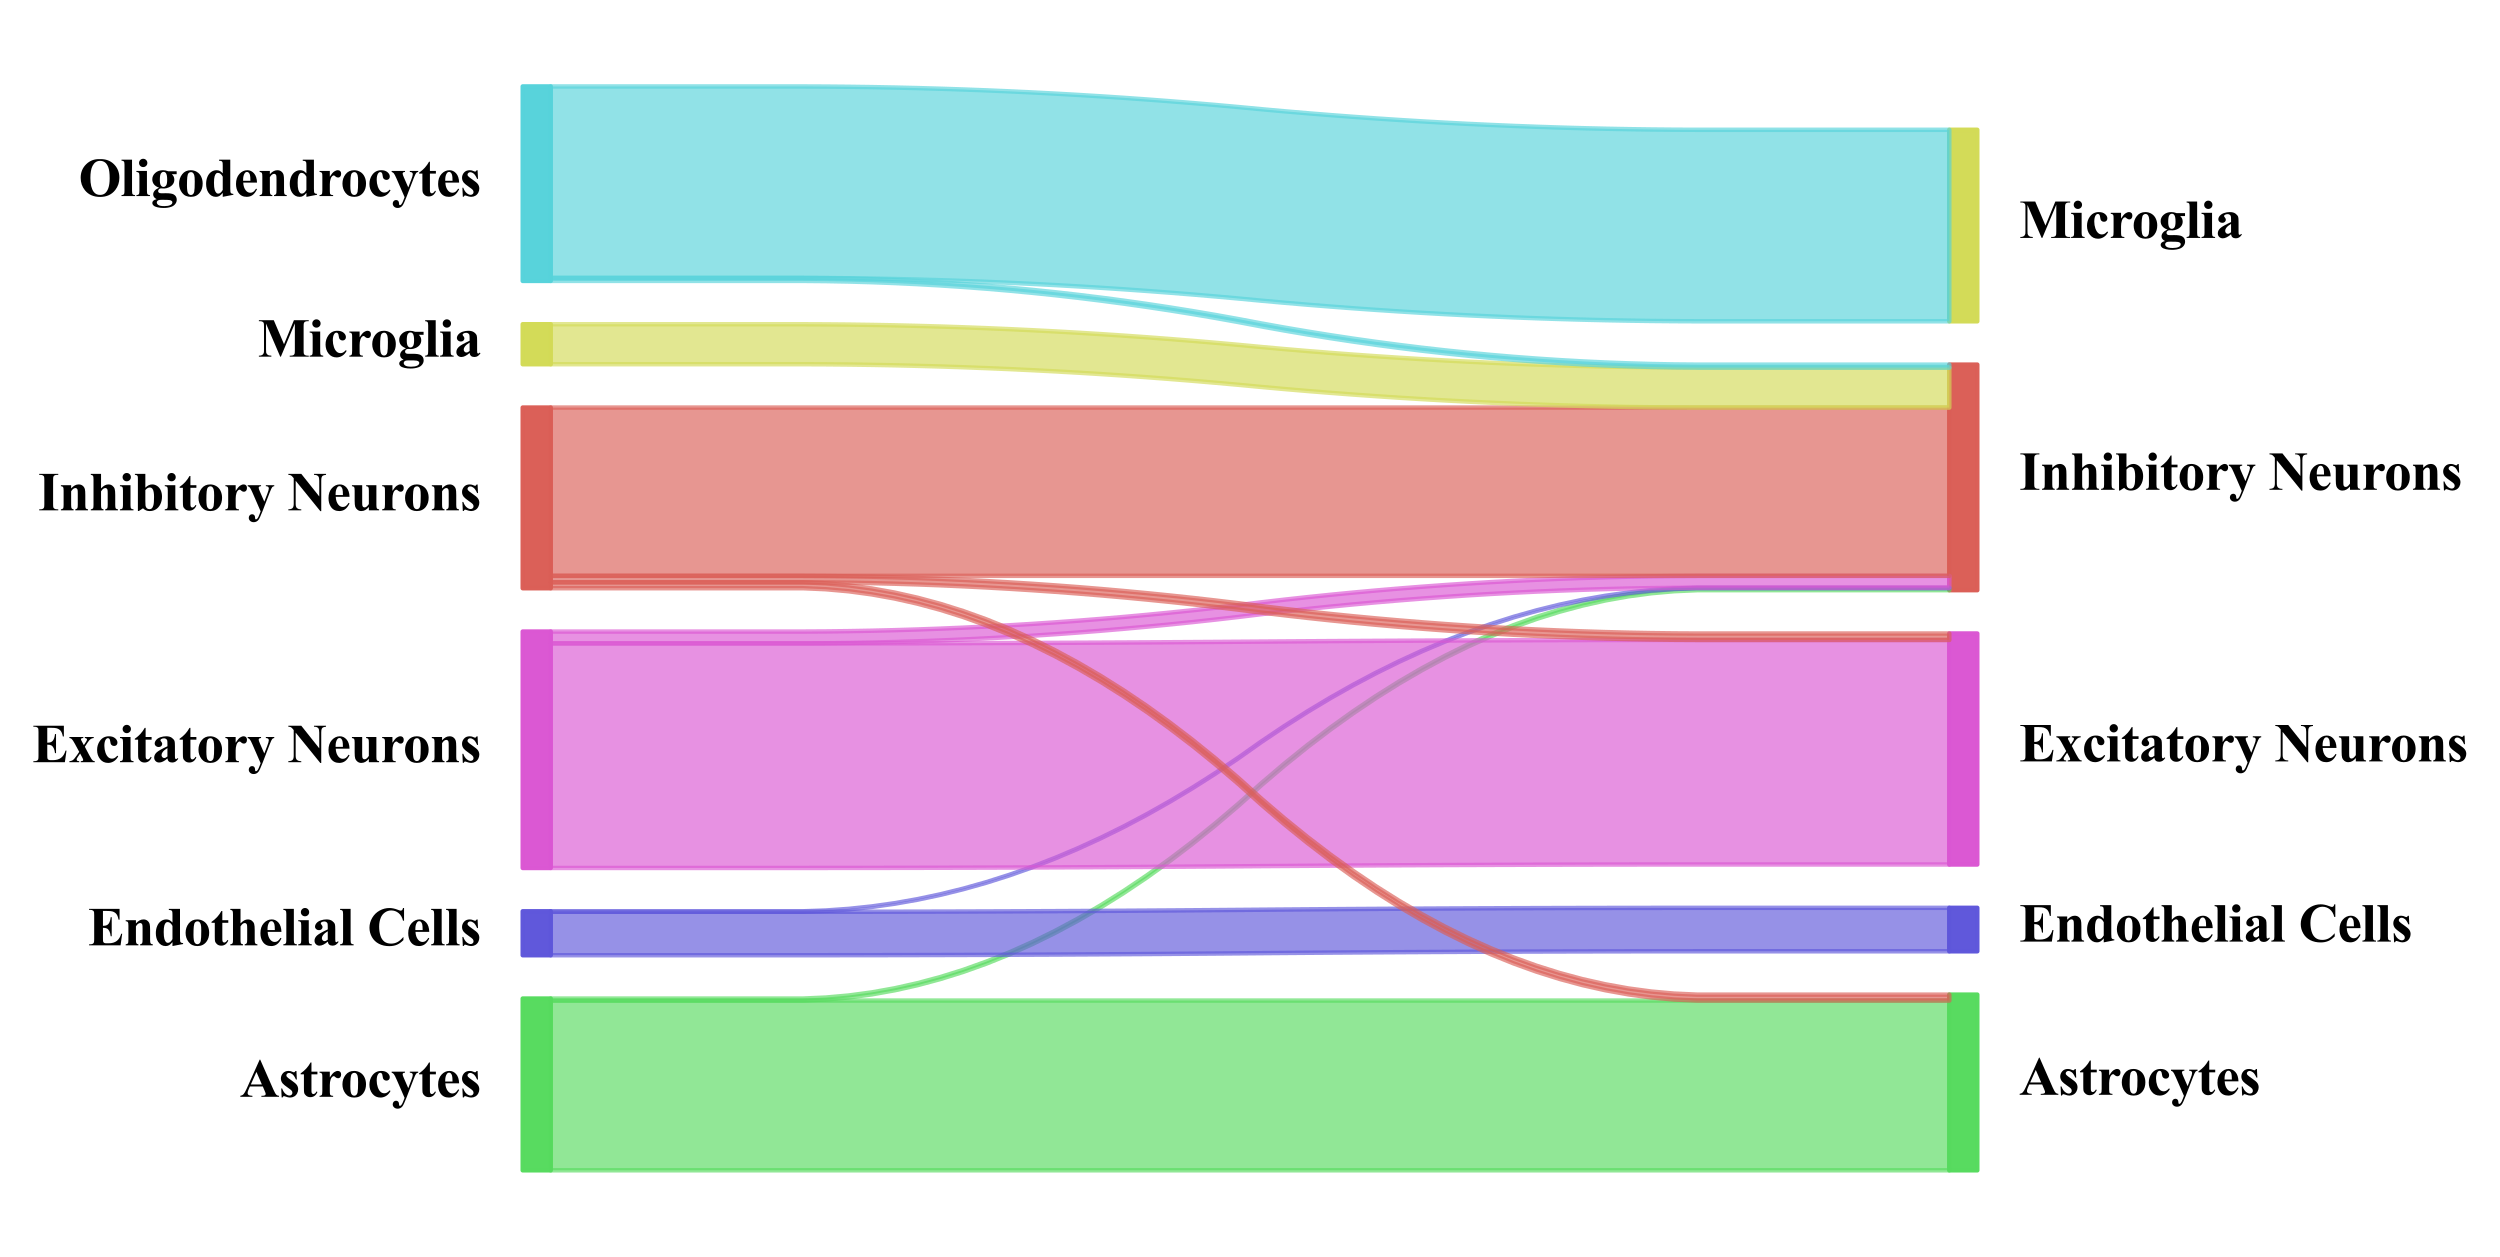 <?xml version="1.0" encoding="utf-8" standalone="no"?>
<!DOCTYPE svg PUBLIC "-//W3C//DTD SVG 1.1//EN"
  "http://www.w3.org/Graphics/SVG/1.1/DTD/svg11.dtd">
<svg xmlns:xlink="http://www.w3.org/1999/xlink" width="558.005pt" height="280.512pt" viewBox="0 0 558.005 280.512" xmlns="http://www.w3.org/2000/svg" version="1.1">
 <defs>
  <style type="text/css">*{stroke-linejoin: round; stroke-linecap: butt}</style>
 </defs>
 <g id="figure_1">
  <g id="patch_1">
   <path d="M 0 280.512 
L 558.005 280.512 
L 558.005 0 
L 0 0 
z
" style="fill: #ffffff"/>
  </g>
  <g id="axes_1">
   <g id="PolyCollection_1">
    <defs>
     <path id="m529f96e7c0" d="M 116.675 -57.629 
L 116.675 -19.296 
L 122.918 -19.296 
L 122.918 -57.629 
L 122.918 -57.629 
L 116.675 -57.629 
z
" style="stroke: #57db5f; stroke-opacity: 0.99"/>
    </defs>
    <g clip-path="url(#paf8fd71556)">
     <use xlink:href="#m529f96e7c0" x="0" y="280.512" style="fill: #57db5f; fill-opacity: 0.99; stroke: #57db5f; stroke-opacity: 0.99"/>
    </g>
   </g>
   <g id="PolyCollection_2">
    <defs>
     <path id="m3cc9589af9" d="M 116.675 -77.109 
L 116.675 -67.305 
L 122.918 -67.305 
L 122.918 -77.109 
L 122.918 -77.109 
L 116.675 -77.109 
z
" style="stroke: #5f57db; stroke-opacity: 0.99"/>
    </defs>
    <g clip-path="url(#paf8fd71556)">
     <use xlink:href="#m3cc9589af9" x="0" y="280.512" style="fill: #5f57db; fill-opacity: 0.99; stroke: #5f57db; stroke-opacity: 0.99"/>
    </g>
   </g>
   <g id="PolyCollection_3">
    <defs>
     <path id="m52db97cc4d" d="M 116.675 -139.548 
L 116.675 -86.786 
L 122.918 -86.786 
L 122.918 -139.548 
L 122.918 -139.548 
L 116.675 -139.548 
z
" style="stroke: #db57d3; stroke-opacity: 0.99"/>
    </defs>
    <g clip-path="url(#paf8fd71556)">
     <use xlink:href="#m52db97cc4d" x="0" y="280.512" style="fill: #db57d3; fill-opacity: 0.99; stroke: #db57d3; stroke-opacity: 0.99"/>
    </g>
   </g>
   <g id="PolyCollection_4">
    <defs>
     <path id="m143498953c" d="M 116.675 -189.54 
L 116.675 -149.225 
L 122.918 -149.225 
L 122.918 -189.54 
L 122.918 -189.54 
L 116.675 -189.54 
z
" style="stroke: #db5f57; stroke-opacity: 0.99"/>
    </defs>
    <g clip-path="url(#paf8fd71556)">
     <use xlink:href="#m143498953c" x="0" y="280.512" style="fill: #db5f57; fill-opacity: 0.99; stroke: #db5f57; stroke-opacity: 0.99"/>
    </g>
   </g>
   <g id="PolyCollection_5">
    <defs>
     <path id="m3ecc421f9c" d="M 116.675 -208.14 
L 116.675 -199.217 
L 122.918 -199.217 
L 122.918 -208.14 
L 122.918 -208.14 
L 116.675 -208.14 
z
" style="stroke: #d3db57; stroke-opacity: 0.99"/>
    </defs>
    <g clip-path="url(#paf8fd71556)">
     <use xlink:href="#m3ecc421f9c" x="0" y="280.512" style="fill: #d3db57; fill-opacity: 0.99; stroke: #d3db57; stroke-opacity: 0.99"/>
    </g>
   </g>
   <g id="PolyCollection_6">
    <defs>
     <path id="m29af074386" d="M 116.675 -261.216 
L 116.675 -217.816 
L 122.918 -217.816 
L 122.918 -261.216 
L 122.918 -261.216 
L 116.675 -261.216 
z
" style="stroke: #57d3db; stroke-opacity: 0.99"/>
    </defs>
    <g clip-path="url(#paf8fd71556)">
     <use xlink:href="#m29af074386" x="0" y="280.512" style="fill: #57d3db; fill-opacity: 0.99; stroke: #57d3db; stroke-opacity: 0.99"/>
    </g>
   </g>
   <g id="PolyCollection_7">
    <defs>
     <path id="m24413e2999" d="M 435.086 -58.51 
L 435.086 -19.296 
L 441.33 -19.296 
L 441.33 -58.51 
L 441.33 -58.51 
L 435.086 -58.51 
z
" style="stroke: #57db5f; stroke-opacity: 0.99"/>
    </defs>
    <g clip-path="url(#paf8fd71556)">
     <use xlink:href="#m24413e2999" x="0" y="280.512" style="fill: #57db5f; fill-opacity: 0.99; stroke: #57db5f; stroke-opacity: 0.99"/>
    </g>
   </g>
   <g id="PolyCollection_8">
    <defs>
     <path id="md80f60c7fa" d="M 435.086 -77.88 
L 435.086 -68.187 
L 441.33 -68.187 
L 441.33 -77.88 
L 441.33 -77.88 
L 435.086 -77.88 
z
" style="stroke: #5f57db; stroke-opacity: 0.99"/>
    </defs>
    <g clip-path="url(#paf8fd71556)">
     <use xlink:href="#md80f60c7fa" x="0" y="280.512" style="fill: #5f57db; fill-opacity: 0.99; stroke: #5f57db; stroke-opacity: 0.99"/>
    </g>
   </g>
   <g id="PolyCollection_9">
    <defs>
     <path id="m6e39e5a3ff" d="M 435.086 -139.108 
L 435.086 -87.557 
L 441.33 -87.557 
L 441.33 -139.108 
L 441.33 -139.108 
L 435.086 -139.108 
z
" style="stroke: #db57d3; stroke-opacity: 0.99"/>
    </defs>
    <g clip-path="url(#paf8fd71556)">
     <use xlink:href="#m6e39e5a3ff" x="0" y="280.512" style="fill: #db57d3; fill-opacity: 0.99; stroke: #db57d3; stroke-opacity: 0.99"/>
    </g>
   </g>
   <g id="PolyCollection_10">
    <defs>
     <path id="mee246684b5" d="M 435.086 -199.124 
L 435.086 -148.784 
L 441.33 -148.784 
L 441.33 -199.124 
L 441.33 -199.124 
L 435.086 -199.124 
z
" style="stroke: #db5f57; stroke-opacity: 0.99"/>
    </defs>
    <g clip-path="url(#paf8fd71556)">
     <use xlink:href="#mee246684b5" x="0" y="280.512" style="fill: #db5f57; fill-opacity: 0.99; stroke: #db5f57; stroke-opacity: 0.99"/>
    </g>
   </g>
   <g id="PolyCollection_11">
    <defs>
     <path id="m2095652911" d="M 435.086 -251.539 
L 435.086 -208.8 
L 441.33 -208.8 
L 441.33 -251.539 
L 441.33 -251.539 
L 435.086 -251.539 
z
" style="stroke: #d3db57; stroke-opacity: 0.99"/>
    </defs>
    <g clip-path="url(#paf8fd71556)">
     <use xlink:href="#m2095652911" x="0" y="280.512" style="fill: #d3db57; fill-opacity: 0.99; stroke: #d3db57; stroke-opacity: 0.99"/>
    </g>
   </g>
   <g id="PolyCollection_12">
    <defs>
     <path id="m368d6c1d16" d="M 122.918 -57.188 
L 122.918 -19.296 
L 128.036 -19.296 
L 133.153 -19.296 
L 138.271 -19.296 
L 143.388 -19.296 
L 148.506 -19.296 
L 153.623 -19.296 
L 158.741 -19.296 
L 163.858 -19.296 
L 168.976 -19.296 
L 174.093 -19.296 
L 179.211 -19.296 
L 184.328 -19.296 
L 189.446 -19.296 
L 194.563 -19.296 
L 199.681 -19.296 
L 204.798 -19.296 
L 209.916 -19.296 
L 215.033 -19.296 
L 220.151 -19.296 
L 225.269 -19.296 
L 230.386 -19.296 
L 235.504 -19.296 
L 240.621 -19.296 
L 245.739 -19.296 
L 250.856 -19.296 
L 255.974 -19.296 
L 261.091 -19.296 
L 266.209 -19.296 
L 271.326 -19.296 
L 276.444 -19.296 
L 281.561 -19.296 
L 286.679 -19.296 
L 291.796 -19.296 
L 296.914 -19.296 
L 302.031 -19.296 
L 307.149 -19.296 
L 312.266 -19.296 
L 317.384 -19.296 
L 322.501 -19.296 
L 327.619 -19.296 
L 332.736 -19.296 
L 337.854 -19.296 
L 342.971 -19.296 
L 348.089 -19.296 
L 353.206 -19.296 
L 358.324 -19.296 
L 363.441 -19.296 
L 368.559 -19.296 
L 373.676 -19.296 
L 378.794 -19.296 
L 383.911 -19.296 
L 389.029 -19.296 
L 394.146 -19.296 
L 399.264 -19.296 
L 404.381 -19.296 
L 409.499 -19.296 
L 414.616 -19.296 
L 419.734 -19.296 
L 424.851 -19.296 
L 429.969 -19.296 
L 435.086 -19.296 
L 435.086 -57.188 
L 435.086 -57.188 
L 429.969 -57.188 
L 424.851 -57.188 
L 419.734 -57.188 
L 414.616 -57.188 
L 409.499 -57.188 
L 404.381 -57.188 
L 399.264 -57.188 
L 394.146 -57.188 
L 389.029 -57.188 
L 383.911 -57.188 
L 378.794 -57.188 
L 373.676 -57.188 
L 368.559 -57.188 
L 363.441 -57.188 
L 358.324 -57.188 
L 353.206 -57.188 
L 348.089 -57.188 
L 342.971 -57.188 
L 337.854 -57.188 
L 332.736 -57.188 
L 327.619 -57.188 
L 322.501 -57.188 
L 317.384 -57.188 
L 312.266 -57.188 
L 307.149 -57.188 
L 302.031 -57.188 
L 296.914 -57.188 
L 291.796 -57.188 
L 286.679 -57.188 
L 281.561 -57.188 
L 276.444 -57.188 
L 271.326 -57.188 
L 266.209 -57.188 
L 261.091 -57.188 
L 255.974 -57.188 
L 250.856 -57.188 
L 245.739 -57.188 
L 240.621 -57.188 
L 235.504 -57.188 
L 230.386 -57.188 
L 225.269 -57.188 
L 220.151 -57.188 
L 215.033 -57.188 
L 209.916 -57.188 
L 204.798 -57.188 
L 199.681 -57.188 
L 194.563 -57.188 
L 189.446 -57.188 
L 184.328 -57.188 
L 179.211 -57.188 
L 174.093 -57.188 
L 168.976 -57.188 
L 163.858 -57.188 
L 158.741 -57.188 
L 153.623 -57.188 
L 148.506 -57.188 
L 143.388 -57.188 
L 138.271 -57.188 
L 133.153 -57.188 
L 128.036 -57.188 
L 122.918 -57.188 
z
" style="stroke: #57db5f; stroke-opacity: 0.65"/>
    </defs>
    <g clip-path="url(#paf8fd71556)">
     <use xlink:href="#m368d6c1d16" x="0" y="280.512" style="fill: #57db5f; fill-opacity: 0.65; stroke: #57db5f; stroke-opacity: 0.65"/>
    </g>
   </g>
   <g id="PolyCollection_13">
    <defs>
     <path id="m587f72fc1c" d="M 122.918 -57.629 
L 122.918 -57.188 
L 128.036 -57.188 
L 133.153 -57.188 
L 138.271 -57.188 
L 143.388 -57.188 
L 148.506 -57.188 
L 153.623 -57.188 
L 158.741 -57.188 
L 163.858 -57.188 
L 168.976 -57.188 
L 174.093 -57.188 
L 179.211 -57.188 
L 184.328 -57.417 
L 189.446 -57.875 
L 194.563 -58.562 
L 199.681 -59.478 
L 204.798 -60.623 
L 209.916 -61.997 
L 215.033 -63.6 
L 220.151 -65.432 
L 225.269 -67.493 
L 230.386 -69.783 
L 235.504 -72.301 
L 240.621 -75.049 
L 245.739 -78.026 
L 250.856 -81.232 
L 255.974 -84.667 
L 261.091 -88.331 
L 266.209 -92.224 
L 271.326 -96.346 
L 276.444 -100.696 
L 281.561 -105.276 
L 286.679 -109.627 
L 291.796 -113.749 
L 296.914 -117.642 
L 302.031 -121.306 
L 307.149 -124.74 
L 312.266 -127.946 
L 317.384 -130.923 
L 322.501 -133.671 
L 327.619 -136.19 
L 332.736 -138.48 
L 337.854 -140.541 
L 342.971 -142.373 
L 348.089 -143.976 
L 353.206 -145.35 
L 358.324 -146.495 
L 363.441 -147.411 
L 368.559 -148.097 
L 373.676 -148.555 
L 378.794 -148.784 
L 383.911 -148.784 
L 389.029 -148.784 
L 394.146 -148.784 
L 399.264 -148.784 
L 404.381 -148.784 
L 409.499 -148.784 
L 414.616 -148.784 
L 419.734 -148.784 
L 424.851 -148.784 
L 429.969 -148.784 
L 435.086 -148.784 
L 435.086 -149.225 
L 435.086 -149.225 
L 429.969 -149.225 
L 424.851 -149.225 
L 419.734 -149.225 
L 414.616 -149.225 
L 409.499 -149.225 
L 404.381 -149.225 
L 399.264 -149.225 
L 394.146 -149.225 
L 389.029 -149.225 
L 383.911 -149.225 
L 378.794 -149.225 
L 373.676 -148.996 
L 368.559 -148.538 
L 363.441 -147.851 
L 358.324 -146.935 
L 353.206 -145.79 
L 348.089 -144.416 
L 342.971 -142.813 
L 337.854 -140.981 
L 332.736 -138.92 
L 327.619 -136.631 
L 322.501 -134.112 
L 317.384 -131.364 
L 312.266 -128.387 
L 307.149 -125.181 
L 302.031 -121.746 
L 296.914 -118.082 
L 291.796 -114.189 
L 286.679 -110.068 
L 281.561 -105.717 
L 276.444 -101.137 
L 271.326 -96.786 
L 266.209 -92.664 
L 261.091 -88.771 
L 255.974 -85.108 
L 250.856 -81.673 
L 245.739 -78.467 
L 240.621 -75.49 
L 235.504 -72.742 
L 230.386 -70.223 
L 225.269 -67.933 
L 220.151 -65.872 
L 215.033 -64.04 
L 209.916 -62.437 
L 204.798 -61.064 
L 199.681 -59.919 
L 194.563 -59.003 
L 189.446 -58.316 
L 184.328 -57.858 
L 179.211 -57.629 
L 174.093 -57.629 
L 168.976 -57.629 
L 163.858 -57.629 
L 158.741 -57.629 
L 153.623 -57.629 
L 148.506 -57.629 
L 143.388 -57.629 
L 138.271 -57.629 
L 133.153 -57.629 
L 128.036 -57.629 
L 122.918 -57.629 
z
" style="stroke: #57db5f; stroke-opacity: 0.65"/>
    </defs>
    <g clip-path="url(#paf8fd71556)">
     <use xlink:href="#m587f72fc1c" x="0" y="280.512" style="fill: #57db5f; fill-opacity: 0.65; stroke: #57db5f; stroke-opacity: 0.65"/>
    </g>
   </g>
   <g id="PolyCollection_14">
    <defs>
     <path id="m820de8cb73" d="M 122.918 -76.999 
L 122.918 -67.305 
L 128.036 -67.305 
L 133.153 -67.305 
L 138.271 -67.305 
L 143.388 -67.305 
L 148.506 -67.305 
L 153.623 -67.305 
L 158.741 -67.305 
L 163.858 -67.305 
L 168.976 -67.305 
L 174.093 -67.305 
L 179.211 -67.305 
L 184.328 -67.308 
L 189.446 -67.312 
L 194.563 -67.319 
L 199.681 -67.328 
L 204.798 -67.339 
L 209.916 -67.352 
L 215.033 -67.367 
L 220.151 -67.385 
L 225.269 -67.405 
L 230.386 -67.427 
L 235.504 -67.451 
L 240.621 -67.477 
L 245.739 -67.506 
L 250.856 -67.537 
L 255.974 -67.57 
L 261.091 -67.605 
L 266.209 -67.643 
L 271.326 -67.682 
L 276.444 -67.724 
L 281.561 -67.768 
L 286.679 -67.81 
L 291.796 -67.85 
L 296.914 -67.887 
L 302.031 -67.922 
L 307.149 -67.955 
L 312.266 -67.986 
L 317.384 -68.015 
L 322.501 -68.041 
L 327.619 -68.066 
L 332.736 -68.088 
L 337.854 -68.107 
L 342.971 -68.125 
L 348.089 -68.14 
L 353.206 -68.154 
L 358.324 -68.165 
L 363.441 -68.173 
L 368.559 -68.18 
L 373.676 -68.184 
L 378.794 -68.187 
L 383.911 -68.187 
L 389.029 -68.187 
L 394.146 -68.187 
L 399.264 -68.187 
L 404.381 -68.187 
L 409.499 -68.187 
L 414.616 -68.187 
L 419.734 -68.187 
L 424.851 -68.187 
L 429.969 -68.187 
L 435.086 -68.187 
L 435.086 -77.88 
L 435.086 -77.88 
L 429.969 -77.88 
L 424.851 -77.88 
L 419.734 -77.88 
L 414.616 -77.88 
L 409.499 -77.88 
L 404.381 -77.88 
L 399.264 -77.88 
L 394.146 -77.88 
L 389.029 -77.88 
L 383.911 -77.88 
L 378.794 -77.88 
L 373.676 -77.878 
L 368.559 -77.873 
L 363.441 -77.867 
L 358.324 -77.858 
L 353.206 -77.847 
L 348.089 -77.834 
L 342.971 -77.818 
L 337.854 -77.801 
L 332.736 -77.781 
L 327.619 -77.759 
L 322.501 -77.735 
L 317.384 -77.708 
L 312.266 -77.68 
L 307.149 -77.649 
L 302.031 -77.616 
L 296.914 -77.58 
L 291.796 -77.543 
L 286.679 -77.503 
L 281.561 -77.461 
L 276.444 -77.417 
L 271.326 -77.376 
L 266.209 -77.336 
L 261.091 -77.298 
L 255.974 -77.263 
L 250.856 -77.23 
L 245.739 -77.199 
L 240.621 -77.171 
L 235.504 -77.144 
L 230.386 -77.12 
L 225.269 -77.098 
L 220.151 -77.078 
L 215.033 -77.06 
L 209.916 -77.045 
L 204.798 -77.032 
L 199.681 -77.021 
L 194.563 -77.012 
L 189.446 -77.005 
L 184.328 -77.001 
L 179.211 -76.999 
L 174.093 -76.999 
L 168.976 -76.999 
L 163.858 -76.999 
L 158.741 -76.999 
L 153.623 -76.999 
L 148.506 -76.999 
L 143.388 -76.999 
L 138.271 -76.999 
L 133.153 -76.999 
L 128.036 -76.999 
L 122.918 -76.999 
z
" style="stroke: #5f57db; stroke-opacity: 0.65"/>
    </defs>
    <g clip-path="url(#paf8fd71556)">
     <use xlink:href="#m820de8cb73" x="0" y="280.512" style="fill: #5f57db; fill-opacity: 0.65; stroke: #5f57db; stroke-opacity: 0.65"/>
    </g>
   </g>
   <g id="PolyCollection_15">
    <defs>
     <path id="m290f1f3844" d="M 122.918 -77.109 
L 122.918 -76.999 
L 128.036 -76.999 
L 133.153 -76.999 
L 138.271 -76.999 
L 143.388 -76.999 
L 148.506 -76.999 
L 153.623 -76.999 
L 158.741 -76.999 
L 163.858 -76.999 
L 168.976 -76.999 
L 174.093 -76.999 
L 179.211 -76.999 
L 184.328 -77.179 
L 189.446 -77.541 
L 194.563 -78.082 
L 199.681 -78.804 
L 204.798 -79.707 
L 209.916 -80.791 
L 215.033 -82.055 
L 220.151 -83.499 
L 225.269 -85.124 
L 230.386 -86.93 
L 235.504 -88.916 
L 240.621 -91.083 
L 245.739 -93.43 
L 250.856 -95.958 
L 255.974 -98.667 
L 261.091 -101.556 
L 266.209 -104.625 
L 271.326 -107.876 
L 276.444 -111.306 
L 281.561 -114.918 
L 286.679 -118.348 
L 291.796 -121.599 
L 296.914 -124.668 
L 302.031 -127.557 
L 307.149 -130.266 
L 312.266 -132.794 
L 317.384 -135.141 
L 322.501 -137.308 
L 327.619 -139.294 
L 332.736 -141.1 
L 337.854 -142.725 
L 342.971 -144.169 
L 348.089 -145.433 
L 353.206 -146.517 
L 358.324 -147.419 
L 363.441 -148.142 
L 368.559 -148.683 
L 373.676 -149.045 
L 378.794 -149.225 
L 383.911 -149.225 
L 389.029 -149.225 
L 394.146 -149.225 
L 399.264 -149.225 
L 404.381 -149.225 
L 409.499 -149.225 
L 414.616 -149.225 
L 419.734 -149.225 
L 424.851 -149.225 
L 429.969 -149.225 
L 435.086 -149.225 
L 435.086 -149.335 
L 435.086 -149.335 
L 429.969 -149.335 
L 424.851 -149.335 
L 419.734 -149.335 
L 414.616 -149.335 
L 409.499 -149.335 
L 404.381 -149.335 
L 399.264 -149.335 
L 394.146 -149.335 
L 389.029 -149.335 
L 383.911 -149.335 
L 378.794 -149.335 
L 373.676 -149.155 
L 368.559 -148.794 
L 363.441 -148.252 
L 358.324 -147.53 
L 353.206 -146.627 
L 348.089 -145.543 
L 342.971 -144.279 
L 337.854 -142.835 
L 332.736 -141.21 
L 327.619 -139.404 
L 322.501 -137.418 
L 317.384 -135.251 
L 312.266 -132.904 
L 307.149 -130.376 
L 302.031 -127.667 
L 296.914 -124.778 
L 291.796 -121.709 
L 286.679 -118.458 
L 281.561 -115.028 
L 276.444 -111.416 
L 271.326 -107.986 
L 266.209 -104.736 
L 261.091 -101.666 
L 255.974 -98.777 
L 250.856 -96.068 
L 245.739 -93.54 
L 240.621 -91.193 
L 235.504 -89.026 
L 230.386 -87.04 
L 225.269 -85.234 
L 220.151 -83.609 
L 215.033 -82.165 
L 209.916 -80.901 
L 204.798 -79.817 
L 199.681 -78.915 
L 194.563 -78.192 
L 189.446 -77.651 
L 184.328 -77.29 
L 179.211 -77.109 
L 174.093 -77.109 
L 168.976 -77.109 
L 163.858 -77.109 
L 158.741 -77.109 
L 153.623 -77.109 
L 148.506 -77.109 
L 143.388 -77.109 
L 138.271 -77.109 
L 133.153 -77.109 
L 128.036 -77.109 
L 122.918 -77.109 
z
" style="stroke: #5f57db; stroke-opacity: 0.65"/>
    </defs>
    <g clip-path="url(#paf8fd71556)">
     <use xlink:href="#m290f1f3844" x="0" y="280.512" style="fill: #5f57db; fill-opacity: 0.65; stroke: #5f57db; stroke-opacity: 0.65"/>
    </g>
   </g>
   <g id="PolyCollection_16">
    <defs>
     <path id="mf890b6c971" d="M 122.918 -136.905 
L 122.918 -86.786 
L 128.036 -86.786 
L 133.153 -86.786 
L 138.271 -86.786 
L 143.388 -86.786 
L 148.506 -86.786 
L 153.623 -86.786 
L 158.741 -86.786 
L 163.858 -86.786 
L 168.976 -86.786 
L 174.093 -86.786 
L 179.211 -86.786 
L 184.328 -86.788 
L 189.446 -86.792 
L 194.563 -86.797 
L 199.681 -86.805 
L 204.798 -86.815 
L 209.916 -86.826 
L 215.033 -86.84 
L 220.151 -86.855 
L 225.269 -86.873 
L 230.386 -86.892 
L 235.504 -86.913 
L 240.621 -86.936 
L 245.739 -86.961 
L 250.856 -86.988 
L 255.974 -87.017 
L 261.091 -87.048 
L 266.209 -87.081 
L 271.326 -87.115 
L 276.444 -87.152 
L 281.561 -87.191 
L 286.679 -87.227 
L 291.796 -87.262 
L 296.914 -87.295 
L 302.031 -87.326 
L 307.149 -87.354 
L 312.266 -87.381 
L 317.384 -87.406 
L 322.501 -87.43 
L 327.619 -87.451 
L 332.736 -87.47 
L 337.854 -87.487 
L 342.971 -87.503 
L 348.089 -87.516 
L 353.206 -87.528 
L 358.324 -87.538 
L 363.441 -87.545 
L 368.559 -87.551 
L 373.676 -87.555 
L 378.794 -87.557 
L 383.911 -87.557 
L 389.029 -87.557 
L 394.146 -87.557 
L 399.264 -87.557 
L 404.381 -87.557 
L 409.499 -87.557 
L 414.616 -87.557 
L 419.734 -87.557 
L 424.851 -87.557 
L 429.969 -87.557 
L 435.086 -87.557 
L 435.086 -137.676 
L 435.086 -137.676 
L 429.969 -137.676 
L 424.851 -137.676 
L 419.734 -137.676 
L 414.616 -137.676 
L 409.499 -137.676 
L 404.381 -137.676 
L 399.264 -137.676 
L 394.146 -137.676 
L 389.029 -137.676 
L 383.911 -137.676 
L 378.794 -137.676 
L 373.676 -137.674 
L 368.559 -137.67 
L 363.441 -137.664 
L 358.324 -137.656 
L 353.206 -137.647 
L 348.089 -137.635 
L 342.971 -137.622 
L 337.854 -137.606 
L 332.736 -137.589 
L 327.619 -137.57 
L 322.501 -137.548 
L 317.384 -137.525 
L 312.266 -137.5 
L 307.149 -137.473 
L 302.031 -137.444 
L 296.914 -137.414 
L 291.796 -137.381 
L 286.679 -137.346 
L 281.561 -137.309 
L 276.444 -137.271 
L 271.326 -137.234 
L 266.209 -137.2 
L 261.091 -137.167 
L 255.974 -137.136 
L 250.856 -137.107 
L 245.739 -137.08 
L 240.621 -137.055 
L 235.504 -137.032 
L 230.386 -137.011 
L 225.269 -136.991 
L 220.151 -136.974 
L 215.033 -136.959 
L 209.916 -136.945 
L 204.798 -136.934 
L 199.681 -136.924 
L 194.563 -136.916 
L 189.446 -136.91 
L 184.328 -136.907 
L 179.211 -136.905 
L 174.093 -136.905 
L 168.976 -136.905 
L 163.858 -136.905 
L 158.741 -136.905 
L 153.623 -136.905 
L 148.506 -136.905 
L 143.388 -136.905 
L 138.271 -136.905 
L 133.153 -136.905 
L 128.036 -136.905 
L 122.918 -136.905 
z
" style="stroke: #db57d3; stroke-opacity: 0.65"/>
    </defs>
    <g clip-path="url(#paf8fd71556)">
     <use xlink:href="#mf890b6c971" x="0" y="280.512" style="fill: #db57d3; fill-opacity: 0.65; stroke: #db57d3; stroke-opacity: 0.65"/>
    </g>
   </g>
   <g id="PolyCollection_17">
    <defs>
     <path id="m4bb54fe239" d="M 122.918 -139.548 
L 122.918 -136.905 
L 128.036 -136.905 
L 133.153 -136.905 
L 138.271 -136.905 
L 143.388 -136.905 
L 148.506 -136.905 
L 153.623 -136.905 
L 158.741 -136.905 
L 163.858 -136.905 
L 168.976 -136.905 
L 174.093 -136.905 
L 179.211 -136.905 
L 184.328 -136.936 
L 189.446 -136.998 
L 194.563 -137.091 
L 199.681 -137.215 
L 204.798 -137.371 
L 209.916 -137.557 
L 215.033 -137.775 
L 220.151 -138.023 
L 225.269 -138.303 
L 230.386 -138.614 
L 235.504 -138.956 
L 240.621 -139.329 
L 245.739 -139.733 
L 250.856 -140.168 
L 255.974 -140.634 
L 261.091 -141.131 
L 266.209 -141.659 
L 271.326 -142.219 
L 276.444 -142.809 
L 281.561 -143.431 
L 286.679 -144.021 
L 291.796 -144.581 
L 296.914 -145.109 
L 302.031 -145.606 
L 307.149 -146.072 
L 312.266 -146.507 
L 317.384 -146.911 
L 322.501 -147.284 
L 327.619 -147.626 
L 332.736 -147.937 
L 337.854 -148.216 
L 342.971 -148.465 
L 348.089 -148.683 
L 353.206 -148.869 
L 358.324 -149.024 
L 363.441 -149.149 
L 368.559 -149.242 
L 373.676 -149.304 
L 378.794 -149.335 
L 383.911 -149.335 
L 389.029 -149.335 
L 394.146 -149.335 
L 399.264 -149.335 
L 404.381 -149.335 
L 409.499 -149.335 
L 414.616 -149.335 
L 419.734 -149.335 
L 424.851 -149.335 
L 429.969 -149.335 
L 435.086 -149.335 
L 435.086 -151.979 
L 435.086 -151.979 
L 429.969 -151.979 
L 424.851 -151.979 
L 419.734 -151.979 
L 414.616 -151.979 
L 409.499 -151.979 
L 404.381 -151.979 
L 399.264 -151.979 
L 394.146 -151.979 
L 389.029 -151.979 
L 383.911 -151.979 
L 378.794 -151.979 
L 373.676 -151.948 
L 368.559 -151.886 
L 363.441 -151.792 
L 358.324 -151.668 
L 353.206 -151.513 
L 348.089 -151.326 
L 342.971 -151.109 
L 337.854 -150.86 
L 332.736 -150.58 
L 327.619 -150.27 
L 322.501 -149.928 
L 317.384 -149.555 
L 312.266 -149.151 
L 307.149 -148.716 
L 302.031 -148.25 
L 296.914 -147.752 
L 291.796 -147.224 
L 286.679 -146.665 
L 281.561 -146.074 
L 276.444 -145.453 
L 271.326 -144.862 
L 266.209 -144.303 
L 261.091 -143.775 
L 255.974 -143.277 
L 250.856 -142.811 
L 245.739 -142.376 
L 240.621 -141.972 
L 235.504 -141.599 
L 230.386 -141.257 
L 225.269 -140.947 
L 220.151 -140.667 
L 215.033 -140.418 
L 209.916 -140.201 
L 204.798 -140.014 
L 199.681 -139.859 
L 194.563 -139.735 
L 189.446 -139.642 
L 184.328 -139.579 
L 179.211 -139.548 
L 174.093 -139.548 
L 168.976 -139.548 
L 163.858 -139.548 
L 158.741 -139.548 
L 153.623 -139.548 
L 148.506 -139.548 
L 143.388 -139.548 
L 138.271 -139.548 
L 133.153 -139.548 
L 128.036 -139.548 
L 122.918 -139.548 
z
" style="stroke: #db57d3; stroke-opacity: 0.65"/>
    </defs>
    <g clip-path="url(#paf8fd71556)">
     <use xlink:href="#m4bb54fe239" x="0" y="280.512" style="fill: #db57d3; fill-opacity: 0.65; stroke: #db57d3; stroke-opacity: 0.65"/>
    </g>
   </g>
   <g id="PolyCollection_18">
    <defs>
     <path id="m6827a47efe" d="M 122.918 -150.547 
L 122.918 -149.225 
L 128.036 -149.225 
L 133.153 -149.225 
L 138.271 -149.225 
L 143.388 -149.225 
L 148.506 -149.225 
L 153.623 -149.225 
L 158.741 -149.225 
L 163.858 -149.225 
L 168.976 -149.225 
L 174.093 -149.225 
L 179.211 -149.225 
L 184.328 -148.995 
L 189.446 -148.535 
L 194.563 -147.845 
L 199.681 -146.924 
L 204.798 -145.774 
L 209.916 -144.393 
L 215.033 -142.782 
L 220.151 -140.942 
L 225.269 -138.871 
L 230.386 -136.57 
L 235.504 -134.039 
L 240.621 -131.278 
L 245.739 -128.287 
L 250.856 -125.065 
L 255.974 -121.614 
L 261.091 -117.932 
L 266.209 -114.021 
L 271.326 -109.879 
L 276.444 -105.508 
L 281.561 -100.906 
L 286.679 -96.534 
L 291.796 -92.392 
L 296.914 -88.481 
L 302.031 -84.799 
L 307.149 -81.348 
L 312.266 -78.126 
L 317.384 -75.135 
L 322.501 -72.374 
L 327.619 -69.843 
L 332.736 -67.542 
L 337.854 -65.471 
L 342.971 -63.631 
L 348.089 -62.02 
L 353.206 -60.639 
L 358.324 -59.489 
L 363.441 -58.569 
L 368.559 -57.878 
L 373.676 -57.418 
L 378.794 -57.188 
L 383.911 -57.188 
L 389.029 -57.188 
L 394.146 -57.188 
L 399.264 -57.188 
L 404.381 -57.188 
L 409.499 -57.188 
L 414.616 -57.188 
L 419.734 -57.188 
L 424.851 -57.188 
L 429.969 -57.188 
L 435.086 -57.188 
L 435.086 -58.51 
L 435.086 -58.51 
L 429.969 -58.51 
L 424.851 -58.51 
L 419.734 -58.51 
L 414.616 -58.51 
L 409.499 -58.51 
L 404.381 -58.51 
L 399.264 -58.51 
L 394.146 -58.51 
L 389.029 -58.51 
L 383.911 -58.51 
L 378.794 -58.51 
L 373.676 -58.74 
L 368.559 -59.2 
L 363.441 -59.89 
L 358.324 -60.811 
L 353.206 -61.961 
L 348.089 -63.342 
L 342.971 -64.952 
L 337.854 -66.793 
L 332.736 -68.864 
L 327.619 -71.165 
L 322.501 -73.696 
L 317.384 -76.457 
L 312.266 -79.448 
L 307.149 -82.67 
L 302.031 -86.121 
L 296.914 -89.802 
L 291.796 -93.714 
L 286.679 -97.856 
L 281.561 -102.227 
L 276.444 -106.829 
L 271.326 -111.201 
L 266.209 -115.343 
L 261.091 -119.254 
L 255.974 -122.936 
L 250.856 -126.387 
L 245.739 -129.608 
L 240.621 -132.6 
L 235.504 -135.361 
L 230.386 -137.892 
L 225.269 -140.193 
L 220.151 -142.264 
L 215.033 -144.104 
L 209.916 -145.715 
L 204.798 -147.096 
L 199.681 -148.246 
L 194.563 -149.166 
L 189.446 -149.857 
L 184.328 -150.317 
L 179.211 -150.547 
L 174.093 -150.547 
L 168.976 -150.547 
L 163.858 -150.547 
L 158.741 -150.547 
L 153.623 -150.547 
L 148.506 -150.547 
L 143.388 -150.547 
L 138.271 -150.547 
L 133.153 -150.547 
L 128.036 -150.547 
L 122.918 -150.547 
z
" style="stroke: #db5f57; stroke-opacity: 0.65"/>
    </defs>
    <g clip-path="url(#paf8fd71556)">
     <use xlink:href="#m6827a47efe" x="0" y="280.512" style="fill: #db5f57; fill-opacity: 0.65; stroke: #db5f57; stroke-opacity: 0.65"/>
    </g>
   </g>
   <g id="PolyCollection_19">
    <defs>
     <path id="m8a223881e1" d="M 122.918 -151.979 
L 122.918 -150.547 
L 128.036 -150.547 
L 133.153 -150.547 
L 138.271 -150.547 
L 143.388 -150.547 
L 148.506 -150.547 
L 153.623 -150.547 
L 158.741 -150.547 
L 163.858 -150.547 
L 168.976 -150.547 
L 174.093 -150.547 
L 179.211 -150.547 
L 184.328 -150.515 
L 189.446 -150.45 
L 194.563 -150.354 
L 199.681 -150.225 
L 204.798 -150.064 
L 209.916 -149.871 
L 215.033 -149.646 
L 220.151 -149.388 
L 225.269 -149.099 
L 230.386 -148.777 
L 235.504 -148.423 
L 240.621 -148.037 
L 245.739 -147.619 
L 250.856 -147.168 
L 255.974 -146.686 
L 261.091 -146.171 
L 266.209 -145.624 
L 271.326 -145.044 
L 276.444 -144.433 
L 281.561 -143.79 
L 286.679 -143.178 
L 291.796 -142.599 
L 296.914 -142.052 
L 302.031 -141.537 
L 307.149 -141.054 
L 312.266 -140.604 
L 317.384 -140.186 
L 322.501 -139.799 
L 327.619 -139.445 
L 332.736 -139.124 
L 337.854 -138.834 
L 342.971 -138.577 
L 348.089 -138.351 
L 353.206 -138.158 
L 358.324 -137.997 
L 363.441 -137.869 
L 368.559 -137.772 
L 373.676 -137.708 
L 378.794 -137.676 
L 383.911 -137.676 
L 389.029 -137.676 
L 394.146 -137.676 
L 399.264 -137.676 
L 404.381 -137.676 
L 409.499 -137.676 
L 414.616 -137.676 
L 419.734 -137.676 
L 424.851 -137.676 
L 429.969 -137.676 
L 435.086 -137.676 
L 435.086 -139.108 
L 435.086 -139.108 
L 429.969 -139.108 
L 424.851 -139.108 
L 419.734 -139.108 
L 414.616 -139.108 
L 409.499 -139.108 
L 404.381 -139.108 
L 399.264 -139.108 
L 394.146 -139.108 
L 389.029 -139.108 
L 383.911 -139.108 
L 378.794 -139.108 
L 373.676 -139.14 
L 368.559 -139.204 
L 363.441 -139.301 
L 358.324 -139.429 
L 353.206 -139.59 
L 348.089 -139.783 
L 342.971 -140.009 
L 337.854 -140.266 
L 332.736 -140.556 
L 327.619 -140.877 
L 322.501 -141.231 
L 317.384 -141.618 
L 312.266 -142.036 
L 307.149 -142.486 
L 302.031 -142.969 
L 296.914 -143.484 
L 291.796 -144.031 
L 286.679 -144.61 
L 281.561 -145.221 
L 276.444 -145.865 
L 271.326 -146.476 
L 266.209 -147.056 
L 261.091 -147.603 
L 255.974 -148.118 
L 250.856 -148.6 
L 245.739 -149.051 
L 240.621 -149.469 
L 235.504 -149.855 
L 230.386 -150.209 
L 225.269 -150.531 
L 220.151 -150.82 
L 215.033 -151.078 
L 209.916 -151.303 
L 204.798 -151.496 
L 199.681 -151.657 
L 194.563 -151.786 
L 189.446 -151.882 
L 184.328 -151.947 
L 179.211 -151.979 
L 174.093 -151.979 
L 168.976 -151.979 
L 163.858 -151.979 
L 158.741 -151.979 
L 153.623 -151.979 
L 148.506 -151.979 
L 143.388 -151.979 
L 138.271 -151.979 
L 133.153 -151.979 
L 128.036 -151.979 
L 122.918 -151.979 
z
" style="stroke: #db5f57; stroke-opacity: 0.65"/>
    </defs>
    <g clip-path="url(#paf8fd71556)">
     <use xlink:href="#m8a223881e1" x="0" y="280.512" style="fill: #db5f57; fill-opacity: 0.65; stroke: #db5f57; stroke-opacity: 0.65"/>
    </g>
   </g>
   <g id="PolyCollection_20">
    <defs>
     <path id="m4bbb6f59c5" d="M 122.918 -189.54 
L 122.918 -151.979 
L 128.036 -151.979 
L 133.153 -151.979 
L 138.271 -151.979 
L 143.388 -151.979 
L 148.506 -151.979 
L 153.623 -151.979 
L 158.741 -151.979 
L 163.858 -151.979 
L 168.976 -151.979 
L 174.093 -151.979 
L 179.211 -151.979 
L 184.328 -151.979 
L 189.446 -151.979 
L 194.563 -151.979 
L 199.681 -151.979 
L 204.798 -151.979 
L 209.916 -151.979 
L 215.033 -151.979 
L 220.151 -151.979 
L 225.269 -151.979 
L 230.386 -151.979 
L 235.504 -151.979 
L 240.621 -151.979 
L 245.739 -151.979 
L 250.856 -151.979 
L 255.974 -151.979 
L 261.091 -151.979 
L 266.209 -151.979 
L 271.326 -151.979 
L 276.444 -151.979 
L 281.561 -151.979 
L 286.679 -151.979 
L 291.796 -151.979 
L 296.914 -151.979 
L 302.031 -151.979 
L 307.149 -151.979 
L 312.266 -151.979 
L 317.384 -151.979 
L 322.501 -151.979 
L 327.619 -151.979 
L 332.736 -151.979 
L 337.854 -151.979 
L 342.971 -151.979 
L 348.089 -151.979 
L 353.206 -151.979 
L 358.324 -151.979 
L 363.441 -151.979 
L 368.559 -151.979 
L 373.676 -151.979 
L 378.794 -151.979 
L 383.911 -151.979 
L 389.029 -151.979 
L 394.146 -151.979 
L 399.264 -151.979 
L 404.381 -151.979 
L 409.499 -151.979 
L 414.616 -151.979 
L 419.734 -151.979 
L 424.851 -151.979 
L 429.969 -151.979 
L 435.086 -151.979 
L 435.086 -189.54 
L 435.086 -189.54 
L 429.969 -189.54 
L 424.851 -189.54 
L 419.734 -189.54 
L 414.616 -189.54 
L 409.499 -189.54 
L 404.381 -189.54 
L 399.264 -189.54 
L 394.146 -189.54 
L 389.029 -189.54 
L 383.911 -189.54 
L 378.794 -189.54 
L 373.676 -189.54 
L 368.559 -189.54 
L 363.441 -189.54 
L 358.324 -189.54 
L 353.206 -189.54 
L 348.089 -189.54 
L 342.971 -189.54 
L 337.854 -189.54 
L 332.736 -189.54 
L 327.619 -189.54 
L 322.501 -189.54 
L 317.384 -189.54 
L 312.266 -189.54 
L 307.149 -189.54 
L 302.031 -189.54 
L 296.914 -189.54 
L 291.796 -189.54 
L 286.679 -189.54 
L 281.561 -189.54 
L 276.444 -189.54 
L 271.326 -189.54 
L 266.209 -189.54 
L 261.091 -189.54 
L 255.974 -189.54 
L 250.856 -189.54 
L 245.739 -189.54 
L 240.621 -189.54 
L 235.504 -189.54 
L 230.386 -189.54 
L 225.269 -189.54 
L 220.151 -189.54 
L 215.033 -189.54 
L 209.916 -189.54 
L 204.798 -189.54 
L 199.681 -189.54 
L 194.563 -189.54 
L 189.446 -189.54 
L 184.328 -189.54 
L 179.211 -189.54 
L 174.093 -189.54 
L 168.976 -189.54 
L 163.858 -189.54 
L 158.741 -189.54 
L 153.623 -189.54 
L 148.506 -189.54 
L 143.388 -189.54 
L 138.271 -189.54 
L 133.153 -189.54 
L 128.036 -189.54 
L 122.918 -189.54 
z
" style="stroke: #db5f57; stroke-opacity: 0.65"/>
    </defs>
    <g clip-path="url(#paf8fd71556)">
     <use xlink:href="#m4bbb6f59c5" x="0" y="280.512" style="fill: #db5f57; fill-opacity: 0.65; stroke: #db5f57; stroke-opacity: 0.65"/>
    </g>
   </g>
   <g id="PolyCollection_21">
    <defs>
     <path id="m2c60284256" d="M 122.918 -208.14 
L 122.918 -199.217 
L 128.036 -199.217 
L 133.153 -199.217 
L 138.271 -199.217 
L 143.388 -199.217 
L 148.506 -199.217 
L 153.623 -199.217 
L 158.741 -199.217 
L 163.858 -199.217 
L 168.976 -199.217 
L 174.093 -199.217 
L 179.211 -199.217 
L 184.328 -199.193 
L 189.446 -199.145 
L 194.563 -199.072 
L 199.681 -198.975 
L 204.798 -198.854 
L 209.916 -198.709 
L 215.033 -198.54 
L 220.151 -198.346 
L 225.269 -198.129 
L 230.386 -197.887 
L 235.504 -197.621 
L 240.621 -197.33 
L 245.739 -197.016 
L 250.856 -196.677 
L 255.974 -196.314 
L 261.091 -195.927 
L 266.209 -195.516 
L 271.326 -195.08 
L 276.444 -194.621 
L 281.561 -194.137 
L 286.679 -193.677 
L 291.796 -193.242 
L 296.914 -192.831 
L 302.031 -192.444 
L 307.149 -192.081 
L 312.266 -191.742 
L 317.384 -191.427 
L 322.501 -191.137 
L 327.619 -190.871 
L 332.736 -190.629 
L 337.854 -190.411 
L 342.971 -190.218 
L 348.089 -190.049 
L 353.206 -189.903 
L 358.324 -189.782 
L 363.441 -189.686 
L 368.559 -189.613 
L 373.676 -189.565 
L 378.794 -189.54 
L 383.911 -189.54 
L 389.029 -189.54 
L 394.146 -189.54 
L 399.264 -189.54 
L 404.381 -189.54 
L 409.499 -189.54 
L 414.616 -189.54 
L 419.734 -189.54 
L 424.851 -189.54 
L 429.969 -189.54 
L 435.086 -189.54 
L 435.086 -198.463 
L 435.086 -198.463 
L 429.969 -198.463 
L 424.851 -198.463 
L 419.734 -198.463 
L 414.616 -198.463 
L 409.499 -198.463 
L 404.381 -198.463 
L 399.264 -198.463 
L 394.146 -198.463 
L 389.029 -198.463 
L 383.911 -198.463 
L 378.794 -198.463 
L 373.676 -198.487 
L 368.559 -198.535 
L 363.441 -198.608 
L 358.324 -198.705 
L 353.206 -198.826 
L 348.089 -198.971 
L 342.971 -199.14 
L 337.854 -199.334 
L 332.736 -199.551 
L 327.619 -199.793 
L 322.501 -200.059 
L 317.384 -200.35 
L 312.266 -200.664 
L 307.149 -201.003 
L 302.031 -201.366 
L 296.914 -201.753 
L 291.796 -202.164 
L 286.679 -202.6 
L 281.561 -203.059 
L 276.444 -203.543 
L 271.326 -204.003 
L 266.209 -204.438 
L 261.091 -204.849 
L 255.974 -205.237 
L 250.856 -205.599 
L 245.739 -205.938 
L 240.621 -206.253 
L 235.504 -206.543 
L 230.386 -206.809 
L 225.269 -207.051 
L 220.151 -207.269 
L 215.033 -207.462 
L 209.916 -207.632 
L 204.798 -207.777 
L 199.681 -207.898 
L 194.563 -207.994 
L 189.446 -208.067 
L 184.328 -208.115 
L 179.211 -208.14 
L 174.093 -208.14 
L 168.976 -208.14 
L 163.858 -208.14 
L 158.741 -208.14 
L 153.623 -208.14 
L 148.506 -208.14 
L 143.388 -208.14 
L 138.271 -208.14 
L 133.153 -208.14 
L 128.036 -208.14 
L 122.918 -208.14 
z
" style="stroke: #d3db57; stroke-opacity: 0.65"/>
    </defs>
    <g clip-path="url(#paf8fd71556)">
     <use xlink:href="#m2c60284256" x="0" y="280.512" style="fill: #d3db57; fill-opacity: 0.65; stroke: #d3db57; stroke-opacity: 0.65"/>
    </g>
   </g>
   <g id="PolyCollection_22">
    <defs>
     <path id="m51d41c62c6" d="M 122.918 -218.477 
L 122.918 -217.816 
L 128.036 -217.816 
L 133.153 -217.816 
L 138.271 -217.816 
L 143.388 -217.816 
L 148.506 -217.816 
L 153.623 -217.816 
L 158.741 -217.816 
L 163.858 -217.816 
L 168.976 -217.816 
L 174.093 -217.816 
L 179.211 -217.816 
L 184.328 -217.768 
L 189.446 -217.671 
L 194.563 -217.526 
L 199.681 -217.333 
L 204.798 -217.091 
L 209.916 -216.8 
L 215.033 -216.462 
L 220.151 -216.075 
L 225.269 -215.639 
L 230.386 -215.155 
L 235.504 -214.623 
L 240.621 -214.042 
L 245.739 -213.413 
L 250.856 -212.736 
L 255.974 -212.01 
L 261.091 -211.236 
L 266.209 -210.414 
L 271.326 -209.543 
L 276.444 -208.623 
L 281.561 -207.656 
L 286.679 -206.736 
L 291.796 -205.866 
L 296.914 -205.043 
L 302.031 -204.269 
L 307.149 -203.543 
L 312.266 -202.866 
L 317.384 -202.237 
L 322.501 -201.656 
L 327.619 -201.124 
L 332.736 -200.64 
L 337.854 -200.205 
L 342.971 -199.818 
L 348.089 -199.479 
L 353.206 -199.189 
L 358.324 -198.947 
L 363.441 -198.753 
L 368.559 -198.608 
L 373.676 -198.511 
L 378.794 -198.463 
L 383.911 -198.463 
L 389.029 -198.463 
L 394.146 -198.463 
L 399.264 -198.463 
L 404.381 -198.463 
L 409.499 -198.463 
L 414.616 -198.463 
L 419.734 -198.463 
L 424.851 -198.463 
L 429.969 -198.463 
L 435.086 -198.463 
L 435.086 -199.124 
L 435.086 -199.124 
L 429.969 -199.124 
L 424.851 -199.124 
L 419.734 -199.124 
L 414.616 -199.124 
L 409.499 -199.124 
L 404.381 -199.124 
L 399.264 -199.124 
L 394.146 -199.124 
L 389.029 -199.124 
L 383.911 -199.124 
L 378.794 -199.124 
L 373.676 -199.172 
L 368.559 -199.269 
L 363.441 -199.414 
L 358.324 -199.607 
L 353.206 -199.849 
L 348.089 -200.14 
L 342.971 -200.478 
L 337.854 -200.865 
L 332.736 -201.301 
L 327.619 -201.785 
L 322.501 -202.317 
L 317.384 -202.898 
L 312.266 -203.527 
L 307.149 -204.204 
L 302.031 -204.93 
L 296.914 -205.704 
L 291.796 -206.526 
L 286.679 -207.397 
L 281.561 -208.317 
L 276.444 -209.284 
L 271.326 -210.204 
L 266.209 -211.075 
L 261.091 -211.897 
L 255.974 -212.671 
L 250.856 -213.397 
L 245.739 -214.074 
L 240.621 -214.703 
L 235.504 -215.284 
L 230.386 -215.816 
L 225.269 -216.3 
L 220.151 -216.735 
L 215.033 -217.123 
L 209.916 -217.461 
L 204.798 -217.751 
L 199.681 -217.993 
L 194.563 -218.187 
L 189.446 -218.332 
L 184.328 -218.429 
L 179.211 -218.477 
L 174.093 -218.477 
L 168.976 -218.477 
L 163.858 -218.477 
L 158.741 -218.477 
L 153.623 -218.477 
L 148.506 -218.477 
L 143.388 -218.477 
L 138.271 -218.477 
L 133.153 -218.477 
L 128.036 -218.477 
L 122.918 -218.477 
z
" style="stroke: #57d3db; stroke-opacity: 0.65"/>
    </defs>
    <g clip-path="url(#paf8fd71556)">
     <use xlink:href="#m51d41c62c6" x="0" y="280.512" style="fill: #57d3db; fill-opacity: 0.65; stroke: #57d3db; stroke-opacity: 0.65"/>
    </g>
   </g>
   <g id="PolyCollection_23">
    <defs>
     <path id="m8e3c0c11f9" d="M 122.918 -261.216 
L 122.918 -218.477 
L 128.036 -218.477 
L 133.153 -218.477 
L 138.271 -218.477 
L 143.388 -218.477 
L 148.506 -218.477 
L 153.623 -218.477 
L 158.741 -218.477 
L 163.858 -218.477 
L 168.976 -218.477 
L 174.093 -218.477 
L 179.211 -218.477 
L 184.328 -218.453 
L 189.446 -218.405 
L 194.563 -218.332 
L 199.681 -218.235 
L 204.798 -218.114 
L 209.916 -217.969 
L 215.033 -217.8 
L 220.151 -217.606 
L 225.269 -217.389 
L 230.386 -217.147 
L 235.504 -216.881 
L 240.621 -216.59 
L 245.739 -216.276 
L 250.856 -215.937 
L 255.974 -215.574 
L 261.091 -215.187 
L 266.209 -214.776 
L 271.326 -214.34 
L 276.444 -213.881 
L 281.561 -213.397 
L 286.679 -212.937 
L 291.796 -212.502 
L 296.914 -212.091 
L 302.031 -211.703 
L 307.149 -211.341 
L 312.266 -211.002 
L 317.384 -210.687 
L 322.501 -210.397 
L 327.619 -210.131 
L 332.736 -209.889 
L 337.854 -209.671 
L 342.971 -209.478 
L 348.089 -209.308 
L 353.206 -209.163 
L 358.324 -209.042 
L 363.441 -208.946 
L 368.559 -208.873 
L 373.676 -208.825 
L 378.794 -208.8 
L 383.911 -208.8 
L 389.029 -208.8 
L 394.146 -208.8 
L 399.264 -208.8 
L 404.381 -208.8 
L 409.499 -208.8 
L 414.616 -208.8 
L 419.734 -208.8 
L 424.851 -208.8 
L 429.969 -208.8 
L 435.086 -208.8 
L 435.086 -251.539 
L 435.086 -251.539 
L 429.969 -251.539 
L 424.851 -251.539 
L 419.734 -251.539 
L 414.616 -251.539 
L 409.499 -251.539 
L 404.381 -251.539 
L 399.264 -251.539 
L 394.146 -251.539 
L 389.029 -251.539 
L 383.911 -251.539 
L 378.794 -251.539 
L 373.676 -251.563 
L 368.559 -251.612 
L 363.441 -251.684 
L 358.324 -251.781 
L 353.206 -251.902 
L 348.089 -252.047 
L 342.971 -252.217 
L 337.854 -252.41 
L 332.736 -252.628 
L 327.619 -252.87 
L 322.501 -253.136 
L 317.384 -253.426 
L 312.266 -253.741 
L 307.149 -254.079 
L 302.031 -254.442 
L 296.914 -254.829 
L 291.796 -255.241 
L 286.679 -255.676 
L 281.561 -256.136 
L 276.444 -256.62 
L 271.326 -257.079 
L 266.209 -257.515 
L 261.091 -257.926 
L 255.974 -258.313 
L 250.856 -258.676 
L 245.739 -259.015 
L 240.621 -259.329 
L 235.504 -259.619 
L 230.386 -259.885 
L 225.269 -260.127 
L 220.151 -260.345 
L 215.033 -260.539 
L 209.916 -260.708 
L 204.798 -260.853 
L 199.681 -260.974 
L 194.563 -261.071 
L 189.446 -261.143 
L 184.328 -261.192 
L 179.211 -261.216 
L 174.093 -261.216 
L 168.976 -261.216 
L 163.858 -261.216 
L 158.741 -261.216 
L 153.623 -261.216 
L 148.506 -261.216 
L 143.388 -261.216 
L 138.271 -261.216 
L 133.153 -261.216 
L 128.036 -261.216 
L 122.918 -261.216 
z
" style="stroke: #57d3db; stroke-opacity: 0.65"/>
    </defs>
    <g clip-path="url(#paf8fd71556)">
     <use xlink:href="#m8e3c0c11f9" x="0" y="280.512" style="fill: #57d3db; fill-opacity: 0.65; stroke: #57d3db; stroke-opacity: 0.65"/>
    </g>
   </g>
   <g id="text_1">
    <!-- Astrocytes -->
    <g transform="translate(53.541 244.81) scale(0.12 -0.12)">
     <defs>
      <path id="TimesNewRomanPS-BoldMT-41" d="M 2663 1206 
L 1166 1206 
L 988 794 
Q 900 588 900 453 
Q 900 275 1044 191 
Q 1128 141 1459 116 
L 1459 0 
L 50 0 
L 50 116 
Q 278 150 425 304 
Q 572 459 788 944 
L 2303 4325 
L 2363 4325 
L 3891 850 
Q 4109 356 4250 228 
Q 4356 131 4550 116 
L 4550 0 
L 2500 0 
L 2500 116 
L 2584 116 
Q 2831 116 2931 184 
Q 3000 234 3000 328 
Q 3000 384 2981 444 
Q 2975 472 2888 678 
L 2663 1206 
z
M 2556 1438 
L 1925 2897 
L 1275 1438 
L 2556 1438 
z
" transform="scale(0.016)"/>
      <path id="TimesNewRomanPS-BoldMT-73" d="M 2063 3003 
L 2109 2006 
L 2003 2006 
Q 1813 2450 1608 2612 
Q 1403 2775 1200 2775 
Q 1072 2775 981 2689 
Q 891 2603 891 2491 
Q 891 2406 953 2328 
Q 1053 2200 1512 1889 
Q 1972 1578 2117 1361 
Q 2263 1144 2263 875 
Q 2263 631 2141 397 
Q 2019 163 1797 37 
Q 1575 -88 1306 -88 
Q 1097 -88 747 44 
Q 653 78 619 78 
Q 516 78 447 -78 
L 344 -78 
L 294 972 
L 400 972 
Q 541 559 786 353 
Q 1031 147 1250 147 
Q 1400 147 1495 239 
Q 1591 331 1591 463 
Q 1591 613 1497 722 
Q 1403 831 1078 1053 
Q 600 1384 459 1559 
Q 253 1816 253 2125 
Q 253 2463 486 2736 
Q 719 3009 1159 3009 
Q 1397 3009 1619 2894 
Q 1703 2847 1756 2847 
Q 1813 2847 1847 2870 
Q 1881 2894 1956 3003 
L 2063 3003 
z
" transform="scale(0.016)"/>
      <path id="TimesNewRomanPS-BoldMT-74" d="M 1375 3991 
L 1375 2922 
L 2069 2922 
L 2069 2613 
L 1375 2613 
L 1375 809 
Q 1375 556 1398 482 
Q 1422 409 1481 364 
Q 1541 319 1591 319 
Q 1794 319 1975 628 
L 2069 559 
Q 1816 -41 1247 -41 
Q 969 -41 776 114 
Q 584 269 531 459 
Q 500 566 500 1034 
L 500 2613 
L 119 2613 
L 119 2722 
Q 513 3000 789 3306 
Q 1066 3613 1272 3991 
L 1375 3991 
z
" transform="scale(0.016)"/>
      <path id="TimesNewRomanPS-BoldMT-72" d="M 1428 2922 
L 1428 2259 
Q 1719 2713 1937 2861 
Q 2156 3009 2359 3009 
Q 2534 3009 2639 2901 
Q 2744 2794 2744 2597 
Q 2744 2388 2642 2272 
Q 2541 2156 2397 2156 
Q 2231 2156 2109 2262 
Q 1988 2369 1966 2381 
Q 1934 2400 1894 2400 
Q 1803 2400 1722 2331 
Q 1594 2225 1528 2028 
Q 1428 1725 1428 1359 
L 1428 688 
L 1431 513 
Q 1431 334 1453 284 
Q 1491 200 1564 161 
Q 1638 122 1813 113 
L 1813 0 
L 234 0 
L 234 113 
Q 425 128 492 217 
Q 559 306 559 688 
L 559 2303 
Q 559 2553 534 2622 
Q 503 2709 443 2750 
Q 384 2791 234 2806 
L 234 2922 
L 1428 2922 
z
" transform="scale(0.016)"/>
      <path id="TimesNewRomanPS-BoldMT-6f" d="M 1594 3009 
Q 1975 3009 2303 2812 
Q 2631 2616 2801 2253 
Q 2972 1891 2972 1459 
Q 2972 838 2656 419 
Q 2275 -88 1603 -88 
Q 944 -88 587 375 
Q 231 838 231 1447 
Q 231 2075 595 2542 
Q 959 3009 1594 3009 
z
M 1606 2788 
Q 1447 2788 1333 2667 
Q 1219 2547 1183 2192 
Q 1147 1838 1147 1206 
Q 1147 872 1191 581 
Q 1225 359 1337 243 
Q 1450 128 1594 128 
Q 1734 128 1828 206 
Q 1950 313 1991 503 
Q 2053 800 2053 1703 
Q 2053 2234 1993 2432 
Q 1934 2631 1819 2722 
Q 1738 2788 1606 2788 
z
" transform="scale(0.016)"/>
      <path id="TimesNewRomanPS-BoldMT-63" d="M 2600 753 
L 2697 678 
Q 2491 291 2183 101 
Q 1875 -88 1528 -88 
Q 944 -88 594 353 
Q 244 794 244 1413 
Q 244 2009 563 2463 
Q 947 3009 1622 3009 
Q 2075 3009 2342 2781 
Q 2609 2553 2609 2272 
Q 2609 2094 2501 1987 
Q 2394 1881 2219 1881 
Q 2034 1881 1914 2003 
Q 1794 2125 1766 2438 
Q 1747 2634 1675 2713 
Q 1603 2791 1506 2791 
Q 1356 2791 1250 2631 
Q 1088 2391 1088 1894 
Q 1088 1481 1219 1104 
Q 1350 728 1578 544 
Q 1750 409 1984 409 
Q 2138 409 2275 481 
Q 2413 553 2600 753 
z
" transform="scale(0.016)"/>
      <path id="TimesNewRomanPS-BoldMT-79" d="M 1556 -119 
L 613 2047 
Q 400 2538 298 2650 
Q 197 2763 53 2806 
L 53 2922 
L 1606 2922 
L 1606 2806 
Q 1453 2800 1390 2747 
Q 1328 2694 1328 2619 
Q 1328 2500 1484 2150 
L 1984 1006 
L 2325 1891 
Q 2509 2363 2509 2547 
Q 2509 2663 2432 2731 
Q 2356 2800 2163 2806 
L 2163 2922 
L 3141 2922 
L 3141 2806 
Q 2997 2791 2906 2695 
Q 2816 2600 2603 2047 
L 1769 -119 
Q 1453 -931 1300 -1119 
Q 1084 -1381 759 -1381 
Q 500 -1381 339 -1232 
Q 178 -1084 178 -875 
Q 178 -694 289 -575 
Q 400 -456 563 -456 
Q 719 -456 814 -556 
Q 909 -656 913 -866 
Q 916 -984 941 -1019 
Q 966 -1053 1013 -1053 
Q 1088 -1053 1172 -963 
Q 1297 -831 1466 -363 
L 1556 -119 
z
" transform="scale(0.016)"/>
      <path id="TimesNewRomanPS-BoldMT-65" d="M 2691 1566 
L 1088 1566 
Q 1116 984 1397 647 
Q 1613 388 1916 388 
Q 2103 388 2256 492 
Q 2409 597 2584 869 
L 2691 800 
Q 2453 316 2165 114 
Q 1878 -88 1500 -88 
Q 850 -88 516 413 
Q 247 816 247 1413 
Q 247 2144 642 2576 
Q 1038 3009 1569 3009 
Q 2013 3009 2339 2645 
Q 2666 2281 2691 1566 
z
M 1922 1775 
Q 1922 2278 1867 2465 
Q 1813 2653 1697 2750 
Q 1631 2806 1522 2806 
Q 1359 2806 1256 2647 
Q 1072 2369 1072 1884 
L 1072 1775 
L 1922 1775 
z
" transform="scale(0.016)"/>
     </defs>
     <use xlink:href="#TimesNewRomanPS-BoldMT-41"/>
     <use xlink:href="#TimesNewRomanPS-BoldMT-73" x="72.217"/>
     <use xlink:href="#TimesNewRomanPS-BoldMT-74" x="111.133"/>
     <use xlink:href="#TimesNewRomanPS-BoldMT-72" x="144.434"/>
     <use xlink:href="#TimesNewRomanPS-BoldMT-6f" x="187.068"/>
     <use xlink:href="#TimesNewRomanPS-BoldMT-63" x="237.068"/>
     <use xlink:href="#TimesNewRomanPS-BoldMT-79" x="281.453"/>
     <use xlink:href="#TimesNewRomanPS-BoldMT-74" x="331.453"/>
     <use xlink:href="#TimesNewRomanPS-BoldMT-65" x="364.754"/>
     <use xlink:href="#TimesNewRomanPS-BoldMT-73" x="409.139"/>
    </g>
   </g>
   <g id="text_2">
    <!-- Endothelial Cells -->
    <g transform="translate(19.631 210.994) scale(0.12 -0.12)">
     <defs>
      <path id="TimesNewRomanPS-BoldMT-45" d="M 1744 3994 
L 1744 2269 
L 1828 2269 
Q 2231 2269 2412 2522 
Q 2594 2775 2644 3269 
L 2763 3269 
L 2763 1050 
L 2644 1050 
Q 2606 1413 2486 1644 
Q 2366 1875 2206 1954 
Q 2047 2034 1744 2034 
L 1744 841 
Q 1744 491 1773 412 
Q 1803 334 1884 284 
Q 1966 234 2147 234 
L 2400 234 
Q 2994 234 3351 509 
Q 3709 784 3866 1347 
L 3981 1347 
L 3791 0 
L 128 0 
L 128 116 
L 269 116 
Q 453 116 566 181 
Q 647 225 691 331 
Q 725 406 725 725 
L 725 3513 
Q 725 3800 709 3866 
Q 678 3975 594 4034 
Q 475 4122 269 4122 
L 128 4122 
L 128 4238 
L 3675 4238 
L 3675 2984 
L 3556 2984 
Q 3466 3444 3302 3644 
Q 3138 3844 2838 3938 
Q 2663 3994 2181 3994 
L 1744 3994 
z
" transform="scale(0.016)"/>
      <path id="TimesNewRomanPS-BoldMT-6e" d="M 1409 2922 
L 1409 2544 
Q 1634 2788 1840 2898 
Q 2047 3009 2284 3009 
Q 2569 3009 2756 2851 
Q 2944 2694 3006 2459 
Q 3056 2281 3056 1775 
L 3056 638 
Q 3056 300 3117 217 
Q 3178 134 3372 113 
L 3372 0 
L 1894 0 
L 1894 113 
Q 2059 134 2131 250 
Q 2181 328 2181 638 
L 2181 1938 
Q 2181 2297 2153 2390 
Q 2125 2484 2058 2536 
Q 1991 2588 1909 2588 
Q 1641 2588 1409 2203 
L 1409 638 
Q 1409 309 1470 221 
Q 1531 134 1697 113 
L 1697 0 
L 219 0 
L 219 113 
Q 403 131 481 231 
Q 534 300 534 638 
L 534 2288 
Q 534 2619 473 2700 
Q 413 2781 219 2806 
L 219 2922 
L 1409 2922 
z
" transform="scale(0.016)"/>
      <path id="TimesNewRomanPS-BoldMT-64" d="M 3056 4238 
L 3056 875 
Q 3056 534 3075 472 
Q 3100 369 3170 319 
Q 3241 269 3416 256 
L 3416 153 
L 2181 -88 
L 2181 375 
Q 1959 106 1786 9 
Q 1613 -88 1394 -88 
Q 834 -88 509 413 
Q 247 819 247 1409 
Q 247 1881 409 2254 
Q 572 2628 855 2818 
Q 1138 3009 1463 3009 
Q 1672 3009 1834 2928 
Q 1997 2847 2181 2644 
L 2181 3525 
Q 2181 3859 2153 3928 
Q 2116 4019 2041 4062 
Q 1966 4106 1759 4106 
L 1759 4238 
L 3056 4238 
z
M 2181 2256 
Q 1950 2700 1616 2700 
Q 1500 2700 1425 2638 
Q 1309 2541 1236 2297 
Q 1163 2053 1163 1550 
Q 1163 997 1244 731 
Q 1325 466 1466 347 
Q 1538 288 1663 288 
Q 1938 288 2181 719 
L 2181 2256 
z
" transform="scale(0.016)"/>
      <path id="TimesNewRomanPS-BoldMT-68" d="M 1409 4238 
L 1409 2547 
Q 1650 2800 1850 2904 
Q 2050 3009 2266 3009 
Q 2541 3009 2736 2853 
Q 2931 2697 2995 2486 
Q 3059 2275 3059 1775 
L 3059 634 
Q 3059 300 3121 217 
Q 3184 134 3375 113 
L 3375 0 
L 1894 0 
L 1894 113 
Q 2050 134 2128 238 
Q 2184 319 2184 634 
L 2184 1938 
Q 2184 2300 2156 2392 
Q 2128 2484 2061 2536 
Q 1994 2588 1909 2588 
Q 1784 2588 1665 2502 
Q 1547 2416 1409 2200 
L 1409 634 
Q 1409 322 1456 244 
Q 1516 138 1700 113 
L 1700 0 
L 219 0 
L 219 113 
Q 403 131 481 231 
Q 534 300 534 634 
L 534 3603 
Q 534 3934 473 4015 
Q 413 4097 219 4122 
L 219 4238 
L 1409 4238 
z
" transform="scale(0.016)"/>
      <path id="TimesNewRomanPS-BoldMT-6c" d="M 1359 4238 
L 1359 606 
Q 1359 297 1431 211 
Q 1503 125 1713 113 
L 1713 0 
L 134 0 
L 134 113 
Q 328 119 422 225 
Q 484 297 484 606 
L 484 3631 
Q 484 3938 412 4023 
Q 341 4109 134 4122 
L 134 4238 
L 1359 4238 
z
" transform="scale(0.016)"/>
      <path id="TimesNewRomanPS-BoldMT-69" d="M 919 4338 
Q 1122 4338 1262 4195 
Q 1403 4053 1403 3853 
Q 1403 3653 1261 3512 
Q 1119 3372 919 3372 
Q 719 3372 578 3512 
Q 438 3653 438 3853 
Q 438 4053 578 4195 
Q 719 4338 919 4338 
z
M 1356 2922 
L 1356 606 
Q 1356 297 1428 211 
Q 1500 125 1709 113 
L 1709 0 
L 131 0 
L 131 113 
Q 325 119 419 225 
Q 481 297 481 606 
L 481 2313 
Q 481 2622 409 2708 
Q 338 2794 131 2806 
L 131 2922 
L 1356 2922 
z
" transform="scale(0.016)"/>
      <path id="TimesNewRomanPS-BoldMT-61" d="M 1828 431 
Q 1294 -41 869 -41 
Q 619 -41 453 123 
Q 288 288 288 534 
Q 288 869 575 1136 
Q 863 1403 1828 1847 
L 1828 2141 
Q 1828 2472 1792 2558 
Q 1756 2644 1656 2708 
Q 1556 2772 1431 2772 
Q 1228 2772 1097 2681 
Q 1016 2625 1016 2550 
Q 1016 2484 1103 2388 
Q 1222 2253 1222 2128 
Q 1222 1975 1108 1867 
Q 994 1759 809 1759 
Q 613 1759 480 1878 
Q 347 1997 347 2156 
Q 347 2381 525 2586 
Q 703 2791 1022 2900 
Q 1341 3009 1684 3009 
Q 2100 3009 2342 2832 
Q 2584 2656 2656 2450 
Q 2700 2319 2700 1847 
L 2700 713 
Q 2700 513 2715 461 
Q 2731 409 2762 384 
Q 2794 359 2834 359 
Q 2916 359 3000 475 
L 3094 400 
Q 2938 169 2770 64 
Q 2603 -41 2391 -41 
Q 2141 -41 2000 76 
Q 1859 194 1828 431 
z
M 1828 659 
L 1828 1638 
Q 1450 1416 1266 1163 
Q 1144 994 1144 822 
Q 1144 678 1247 569 
Q 1325 484 1466 484 
Q 1622 484 1828 659 
z
" transform="scale(0.016)"/>
      <path id="TimesNewRomanPS-BoldMT-20" transform="scale(0.016)"/>
      <path id="TimesNewRomanPS-BoldMT-43" d="M 4272 4334 
L 4272 2866 
L 4150 2866 
Q 4013 3441 3638 3747 
Q 3263 4053 2788 4053 
Q 2391 4053 2059 3825 
Q 1728 3597 1575 3228 
Q 1378 2756 1378 2178 
Q 1378 1609 1522 1142 
Q 1666 675 1972 436 
Q 2278 197 2766 197 
Q 3166 197 3498 372 
Q 3831 547 4200 975 
L 4200 609 
Q 3844 238 3458 70 
Q 3072 -97 2556 -97 
Q 1878 -97 1351 175 
Q 825 447 539 956 
Q 253 1466 253 2041 
Q 253 2647 570 3190 
Q 888 3734 1427 4034 
Q 1966 4334 2572 4334 
Q 3019 4334 3516 4141 
Q 3803 4028 3881 4028 
Q 3981 4028 4054 4101 
Q 4128 4175 4150 4334 
L 4272 4334 
z
" transform="scale(0.016)"/>
     </defs>
     <use xlink:href="#TimesNewRomanPS-BoldMT-45"/>
     <use xlink:href="#TimesNewRomanPS-BoldMT-6e" x="66.699"/>
     <use xlink:href="#TimesNewRomanPS-BoldMT-64" x="122.314"/>
     <use xlink:href="#TimesNewRomanPS-BoldMT-6f" x="177.93"/>
     <use xlink:href="#TimesNewRomanPS-BoldMT-74" x="227.93"/>
     <use xlink:href="#TimesNewRomanPS-BoldMT-68" x="261.23"/>
     <use xlink:href="#TimesNewRomanPS-BoldMT-65" x="316.846"/>
     <use xlink:href="#TimesNewRomanPS-BoldMT-6c" x="361.23"/>
     <use xlink:href="#TimesNewRomanPS-BoldMT-69" x="389.014"/>
     <use xlink:href="#TimesNewRomanPS-BoldMT-61" x="416.797"/>
     <use xlink:href="#TimesNewRomanPS-BoldMT-6c" x="466.797"/>
     <use xlink:href="#TimesNewRomanPS-BoldMT-20" x="494.58"/>
     <use xlink:href="#TimesNewRomanPS-BoldMT-43" x="519.58"/>
     <use xlink:href="#TimesNewRomanPS-BoldMT-65" x="591.797"/>
     <use xlink:href="#TimesNewRomanPS-BoldMT-6c" x="636.182"/>
     <use xlink:href="#TimesNewRomanPS-BoldMT-6c" x="663.965"/>
     <use xlink:href="#TimesNewRomanPS-BoldMT-73" x="691.748"/>
    </g>
   </g>
   <g id="text_3">
    <!-- Excitatory Neurons -->
    <g transform="translate(7.2 170.117) scale(0.12 -0.12)">
     <defs>
      <path id="TimesNewRomanPS-BoldMT-78" d="M 1944 1791 
L 2450 828 
Q 2713 325 2866 191 
Q 2950 119 3097 113 
L 3097 0 
L 1469 0 
L 1469 113 
Q 1659 128 1704 162 
Q 1750 197 1750 256 
Q 1750 344 1650 531 
L 1397 1006 
L 1181 691 
Q 1034 475 1016 434 
Q 991 375 991 328 
Q 991 256 1020 207 
Q 1050 159 1101 136 
Q 1153 113 1291 113 
L 1291 0 
L 147 0 
L 147 113 
Q 359 113 536 230 
Q 713 347 1050 844 
L 1291 1200 
L 788 2131 
Q 541 2588 419 2691 
Q 297 2794 147 2806 
L 147 2922 
L 1766 2922 
L 1766 2806 
L 1681 2803 
L 1519 2747 
Q 1494 2725 1494 2675 
Q 1494 2628 1509 2578 
Q 1519 2556 1597 2409 
L 1825 1984 
L 1944 2153 
Q 2194 2497 2194 2634 
Q 2194 2700 2139 2745 
Q 2084 2791 1944 2806 
L 1944 2922 
L 2978 2922 
L 2978 2806 
Q 2788 2800 2622 2689 
Q 2456 2578 2250 2259 
L 1944 1791 
z
" transform="scale(0.016)"/>
      <path id="TimesNewRomanPS-BoldMT-4e" d="M 1594 4238 
L 3684 1609 
L 3684 3431 
Q 3684 3813 3575 3947 
Q 3425 4128 3072 4122 
L 3072 4238 
L 4472 4238 
L 4472 4122 
Q 4203 4088 4111 4033 
Q 4019 3978 3967 3854 
Q 3916 3731 3916 3431 
L 3916 -97 
L 3809 -97 
L 944 3431 
L 944 738 
Q 944 372 1111 244 
Q 1278 116 1494 116 
L 1594 116 
L 1594 0 
L 91 0 
L 91 116 
Q 441 119 578 259 
Q 716 400 716 738 
L 716 3728 
L 625 3841 
Q 491 4009 387 4062 
Q 284 4116 91 4122 
L 91 4238 
L 1594 4238 
z
" transform="scale(0.016)"/>
      <path id="TimesNewRomanPS-BoldMT-75" d="M 3038 2922 
L 3038 634 
Q 3038 300 3100 217 
Q 3163 134 3353 113 
L 3353 0 
L 2163 0 
L 2163 391 
Q 1953 141 1743 26 
Q 1534 -88 1275 -88 
Q 1028 -88 836 64 
Q 644 216 578 419 
Q 513 622 513 1128 
L 513 2288 
Q 513 2619 452 2700 
Q 391 2781 197 2806 
L 197 2922 
L 1388 2922 
L 1388 925 
Q 1388 613 1417 522 
Q 1447 431 1511 384 
Q 1575 338 1659 338 
Q 1772 338 1863 397 
Q 1988 478 2163 725 
L 2163 2288 
Q 2163 2619 2102 2700 
Q 2041 2781 1847 2806 
L 1847 2922 
L 3038 2922 
z
" transform="scale(0.016)"/>
     </defs>
     <use xlink:href="#TimesNewRomanPS-BoldMT-45"/>
     <use xlink:href="#TimesNewRomanPS-BoldMT-78" x="66.699"/>
     <use xlink:href="#TimesNewRomanPS-BoldMT-63" x="116.699"/>
     <use xlink:href="#TimesNewRomanPS-BoldMT-69" x="161.084"/>
     <use xlink:href="#TimesNewRomanPS-BoldMT-74" x="188.867"/>
     <use xlink:href="#TimesNewRomanPS-BoldMT-61" x="222.168"/>
     <use xlink:href="#TimesNewRomanPS-BoldMT-74" x="272.168"/>
     <use xlink:href="#TimesNewRomanPS-BoldMT-6f" x="305.469"/>
     <use xlink:href="#TimesNewRomanPS-BoldMT-72" x="355.469"/>
     <use xlink:href="#TimesNewRomanPS-BoldMT-79" x="399.854"/>
     <use xlink:href="#TimesNewRomanPS-BoldMT-20" x="449.854"/>
     <use xlink:href="#TimesNewRomanPS-BoldMT-4e" x="474.854"/>
     <use xlink:href="#TimesNewRomanPS-BoldMT-65" x="547.07"/>
     <use xlink:href="#TimesNewRomanPS-BoldMT-75" x="591.455"/>
     <use xlink:href="#TimesNewRomanPS-BoldMT-72" x="647.07"/>
     <use xlink:href="#TimesNewRomanPS-BoldMT-6f" x="689.705"/>
     <use xlink:href="#TimesNewRomanPS-BoldMT-6e" x="739.705"/>
     <use xlink:href="#TimesNewRomanPS-BoldMT-73" x="795.32"/>
    </g>
   </g>
   <g id="text_4">
    <!-- Inhibitory Neurons -->
    <g transform="translate(8.503 113.901) scale(0.12 -0.12)">
     <defs>
      <path id="TimesNewRomanPS-BoldMT-49" d="M 2344 116 
L 2344 0 
L 128 0 
L 128 116 
L 269 116 
Q 453 116 566 181 
Q 647 225 691 331 
Q 725 406 725 725 
L 725 3513 
Q 725 3838 690 3919 
Q 656 4000 551 4061 
Q 447 4122 269 4122 
L 128 4122 
L 128 4238 
L 2344 4238 
L 2344 4122 
L 2203 4122 
Q 2019 4122 1906 4056 
Q 1825 4013 1778 3906 
Q 1744 3831 1744 3513 
L 1744 725 
Q 1744 400 1780 319 
Q 1816 238 1920 177 
Q 2025 116 2203 116 
L 2344 116 
z
" transform="scale(0.016)"/>
      <path id="TimesNewRomanPS-BoldMT-62" d="M 1347 4238 
L 1347 2628 
Q 1716 3009 2153 3009 
Q 2453 3009 2718 2832 
Q 2984 2656 3134 2331 
Q 3284 2006 3284 1581 
Q 3284 1103 3093 712 
Q 2903 322 2584 117 
Q 2266 -88 1856 -88 
Q 1619 -88 1434 -12 
Q 1250 63 1072 231 
L 588 -84 
L 481 -84 
L 481 3631 
Q 481 3884 459 3944 
Q 428 4031 361 4073 
Q 294 4116 134 4122 
L 134 4238 
L 1347 4238 
z
M 1347 2350 
L 1347 1050 
Q 1347 653 1366 544 
Q 1397 359 1515 245 
Q 1634 131 1819 131 
Q 1978 131 2092 222 
Q 2206 313 2282 581 
Q 2359 850 2359 1550 
Q 2359 2222 2191 2472 
Q 2069 2653 1863 2653 
Q 1594 2653 1347 2350 
z
" transform="scale(0.016)"/>
     </defs>
     <use xlink:href="#TimesNewRomanPS-BoldMT-49"/>
     <use xlink:href="#TimesNewRomanPS-BoldMT-6e" x="38.916"/>
     <use xlink:href="#TimesNewRomanPS-BoldMT-68" x="94.531"/>
     <use xlink:href="#TimesNewRomanPS-BoldMT-69" x="150.146"/>
     <use xlink:href="#TimesNewRomanPS-BoldMT-62" x="177.93"/>
     <use xlink:href="#TimesNewRomanPS-BoldMT-69" x="233.545"/>
     <use xlink:href="#TimesNewRomanPS-BoldMT-74" x="261.328"/>
     <use xlink:href="#TimesNewRomanPS-BoldMT-6f" x="294.629"/>
     <use xlink:href="#TimesNewRomanPS-BoldMT-72" x="344.629"/>
     <use xlink:href="#TimesNewRomanPS-BoldMT-79" x="389.014"/>
     <use xlink:href="#TimesNewRomanPS-BoldMT-20" x="439.014"/>
     <use xlink:href="#TimesNewRomanPS-BoldMT-4e" x="464.014"/>
     <use xlink:href="#TimesNewRomanPS-BoldMT-65" x="536.23"/>
     <use xlink:href="#TimesNewRomanPS-BoldMT-75" x="580.615"/>
     <use xlink:href="#TimesNewRomanPS-BoldMT-72" x="636.23"/>
     <use xlink:href="#TimesNewRomanPS-BoldMT-6f" x="678.865"/>
     <use xlink:href="#TimesNewRomanPS-BoldMT-6e" x="728.865"/>
     <use xlink:href="#TimesNewRomanPS-BoldMT-73" x="784.48"/>
    </g>
   </g>
   <g id="text_5">
    <!-- Microglia -->
    <g transform="translate(57.538 79.606) scale(0.12 -0.12)">
     <defs>
      <path id="TimesNewRomanPS-BoldMT-4d" d="M 3050 1444 
L 4200 4238 
L 5925 4238 
L 5925 4122 
L 5788 4122 
Q 5600 4122 5488 4056 
Q 5409 4013 5363 3909 
Q 5328 3834 5328 3519 
L 5328 725 
Q 5328 400 5362 319 
Q 5397 238 5503 177 
Q 5609 116 5788 116 
L 5925 116 
L 5925 0 
L 3713 0 
L 3713 116 
L 3850 116 
Q 4038 116 4150 181 
Q 4228 225 4275 331 
Q 4309 406 4309 725 
L 4309 3866 
L 2684 0 
L 2609 0 
L 959 3838 
L 959 853 
Q 959 541 975 469 
Q 1016 313 1152 214 
Q 1288 116 1578 116 
L 1578 0 
L 128 0 
L 128 116 
L 172 116 
Q 313 113 434 161 
Q 556 209 618 290 
Q 681 372 716 519 
Q 722 553 722 838 
L 722 3519 
Q 722 3841 687 3920 
Q 653 4000 547 4061 
Q 441 4122 263 4122 
L 128 4122 
L 128 4238 
L 1859 4238 
L 3050 1444 
z
" transform="scale(0.016)"/>
      <path id="TimesNewRomanPS-BoldMT-67" d="M 2091 2888 
L 3075 2888 
L 3075 2544 
L 2516 2544 
Q 2669 2391 2728 2266 
Q 2803 2097 2803 1913 
Q 2803 1600 2629 1370 
Q 2456 1141 2157 1011 
Q 1859 881 1628 881 
Q 1609 881 1253 897 
Q 1113 897 1017 805 
Q 922 713 922 584 
Q 922 472 1008 400 
Q 1094 328 1288 328 
L 1828 334 
Q 2484 334 2731 191 
Q 3084 -9 3084 -425 
Q 3084 -691 2921 -908 
Q 2759 -1125 2494 -1228 
Q 2091 -1381 1566 -1381 
Q 1172 -1381 847 -1304 
Q 522 -1228 381 -1092 
Q 241 -956 241 -806 
Q 241 -663 348 -548 
Q 456 -434 750 -356 
Q 344 -156 344 200 
Q 344 416 509 619 
Q 675 822 1034 972 
Q 616 1125 428 1375 
Q 241 1625 241 1953 
Q 241 2381 591 2695 
Q 941 3009 1491 3009 
Q 1781 3009 2091 2888 
z
M 1550 2816 
Q 1369 2816 1244 2633 
Q 1119 2450 1119 1875 
Q 1119 1409 1242 1236 
Q 1366 1063 1534 1063 
Q 1722 1063 1847 1234 
Q 1972 1406 1972 1903 
Q 1972 2463 1831 2666 
Q 1731 2816 1550 2816 
z
M 1366 -431 
Q 1047 -431 944 -484 
Q 766 -581 766 -747 
Q 766 -906 950 -1036 
Q 1134 -1166 1644 -1166 
Q 2078 -1166 2326 -1050 
Q 2575 -934 2575 -725 
Q 2575 -647 2528 -594 
Q 2444 -500 2273 -465 
Q 2103 -431 1366 -431 
z
" transform="scale(0.016)"/>
     </defs>
     <use xlink:href="#TimesNewRomanPS-BoldMT-4d"/>
     <use xlink:href="#TimesNewRomanPS-BoldMT-69" x="94.385"/>
     <use xlink:href="#TimesNewRomanPS-BoldMT-63" x="122.168"/>
     <use xlink:href="#TimesNewRomanPS-BoldMT-72" x="166.553"/>
     <use xlink:href="#TimesNewRomanPS-BoldMT-6f" x="209.188"/>
     <use xlink:href="#TimesNewRomanPS-BoldMT-67" x="259.188"/>
     <use xlink:href="#TimesNewRomanPS-BoldMT-6c" x="309.188"/>
     <use xlink:href="#TimesNewRomanPS-BoldMT-69" x="336.971"/>
     <use xlink:href="#TimesNewRomanPS-BoldMT-61" x="364.754"/>
    </g>
   </g>
   <g id="text_6">
    <!-- Oligodendrocytes -->
    <g transform="translate(17.526 43.768) scale(0.12 -0.12)">
     <defs>
      <path id="TimesNewRomanPS-BoldMT-4f" d="M 2472 4297 
Q 3484 4334 4117 3706 
Q 4750 3078 4750 2134 
Q 4750 1328 4278 716 
Q 3653 -97 2513 -97 
Q 1369 -97 744 678 
Q 250 1291 250 2131 
Q 250 3075 892 3704 
Q 1534 4334 2472 4297 
z
M 2509 4097 
Q 1928 4097 1625 3503 
Q 1378 3016 1378 2103 
Q 1378 1019 1759 500 
Q 2025 138 2503 138 
Q 2825 138 3041 294 
Q 3316 494 3469 933 
Q 3622 1372 3622 2078 
Q 3622 2919 3465 3336 
Q 3309 3753 3067 3925 
Q 2825 4097 2509 4097 
z
" transform="scale(0.016)"/>
     </defs>
     <use xlink:href="#TimesNewRomanPS-BoldMT-4f"/>
     <use xlink:href="#TimesNewRomanPS-BoldMT-6c" x="77.783"/>
     <use xlink:href="#TimesNewRomanPS-BoldMT-69" x="105.566"/>
     <use xlink:href="#TimesNewRomanPS-BoldMT-67" x="133.35"/>
     <use xlink:href="#TimesNewRomanPS-BoldMT-6f" x="183.35"/>
     <use xlink:href="#TimesNewRomanPS-BoldMT-64" x="233.35"/>
     <use xlink:href="#TimesNewRomanPS-BoldMT-65" x="288.965"/>
     <use xlink:href="#TimesNewRomanPS-BoldMT-6e" x="333.35"/>
     <use xlink:href="#TimesNewRomanPS-BoldMT-64" x="388.965"/>
     <use xlink:href="#TimesNewRomanPS-BoldMT-72" x="444.58"/>
     <use xlink:href="#TimesNewRomanPS-BoldMT-6f" x="487.215"/>
     <use xlink:href="#TimesNewRomanPS-BoldMT-63" x="537.215"/>
     <use xlink:href="#TimesNewRomanPS-BoldMT-79" x="581.6"/>
     <use xlink:href="#TimesNewRomanPS-BoldMT-74" x="631.6"/>
     <use xlink:href="#TimesNewRomanPS-BoldMT-65" x="664.9"/>
     <use xlink:href="#TimesNewRomanPS-BoldMT-73" x="709.285"/>
    </g>
   </g>
   <g id="text_7">
    <!-- Astrocytes -->
    <g transform="translate(450.695 244.369) scale(0.12 -0.12)">
     <use xlink:href="#TimesNewRomanPS-BoldMT-41"/>
     <use xlink:href="#TimesNewRomanPS-BoldMT-73" x="72.217"/>
     <use xlink:href="#TimesNewRomanPS-BoldMT-74" x="111.133"/>
     <use xlink:href="#TimesNewRomanPS-BoldMT-72" x="144.434"/>
     <use xlink:href="#TimesNewRomanPS-BoldMT-6f" x="187.068"/>
     <use xlink:href="#TimesNewRomanPS-BoldMT-63" x="237.068"/>
     <use xlink:href="#TimesNewRomanPS-BoldMT-79" x="281.453"/>
     <use xlink:href="#TimesNewRomanPS-BoldMT-74" x="331.453"/>
     <use xlink:href="#TimesNewRomanPS-BoldMT-65" x="364.754"/>
     <use xlink:href="#TimesNewRomanPS-BoldMT-73" x="409.139"/>
    </g>
   </g>
   <g id="text_8">
    <!-- Endothelial Cells -->
    <g transform="translate(450.695 210.168) scale(0.12 -0.12)">
     <use xlink:href="#TimesNewRomanPS-BoldMT-45"/>
     <use xlink:href="#TimesNewRomanPS-BoldMT-6e" x="66.699"/>
     <use xlink:href="#TimesNewRomanPS-BoldMT-64" x="122.314"/>
     <use xlink:href="#TimesNewRomanPS-BoldMT-6f" x="177.93"/>
     <use xlink:href="#TimesNewRomanPS-BoldMT-74" x="227.93"/>
     <use xlink:href="#TimesNewRomanPS-BoldMT-68" x="261.23"/>
     <use xlink:href="#TimesNewRomanPS-BoldMT-65" x="316.846"/>
     <use xlink:href="#TimesNewRomanPS-BoldMT-6c" x="361.23"/>
     <use xlink:href="#TimesNewRomanPS-BoldMT-69" x="389.014"/>
     <use xlink:href="#TimesNewRomanPS-BoldMT-61" x="416.797"/>
     <use xlink:href="#TimesNewRomanPS-BoldMT-6c" x="466.797"/>
     <use xlink:href="#TimesNewRomanPS-BoldMT-20" x="494.58"/>
     <use xlink:href="#TimesNewRomanPS-BoldMT-43" x="519.58"/>
     <use xlink:href="#TimesNewRomanPS-BoldMT-65" x="591.797"/>
     <use xlink:href="#TimesNewRomanPS-BoldMT-6c" x="636.182"/>
     <use xlink:href="#TimesNewRomanPS-BoldMT-6c" x="663.965"/>
     <use xlink:href="#TimesNewRomanPS-BoldMT-73" x="691.748"/>
    </g>
   </g>
   <g id="text_9">
    <!-- Excitatory Neurons -->
    <g transform="translate(450.695 169.952) scale(0.12 -0.12)">
     <use xlink:href="#TimesNewRomanPS-BoldMT-45"/>
     <use xlink:href="#TimesNewRomanPS-BoldMT-78" x="66.699"/>
     <use xlink:href="#TimesNewRomanPS-BoldMT-63" x="116.699"/>
     <use xlink:href="#TimesNewRomanPS-BoldMT-69" x="161.084"/>
     <use xlink:href="#TimesNewRomanPS-BoldMT-74" x="188.867"/>
     <use xlink:href="#TimesNewRomanPS-BoldMT-61" x="222.168"/>
     <use xlink:href="#TimesNewRomanPS-BoldMT-74" x="272.168"/>
     <use xlink:href="#TimesNewRomanPS-BoldMT-6f" x="305.469"/>
     <use xlink:href="#TimesNewRomanPS-BoldMT-72" x="355.469"/>
     <use xlink:href="#TimesNewRomanPS-BoldMT-79" x="399.854"/>
     <use xlink:href="#TimesNewRomanPS-BoldMT-20" x="449.854"/>
     <use xlink:href="#TimesNewRomanPS-BoldMT-4e" x="474.854"/>
     <use xlink:href="#TimesNewRomanPS-BoldMT-65" x="547.07"/>
     <use xlink:href="#TimesNewRomanPS-BoldMT-75" x="591.455"/>
     <use xlink:href="#TimesNewRomanPS-BoldMT-72" x="647.07"/>
     <use xlink:href="#TimesNewRomanPS-BoldMT-6f" x="689.705"/>
     <use xlink:href="#TimesNewRomanPS-BoldMT-6e" x="739.705"/>
     <use xlink:href="#TimesNewRomanPS-BoldMT-73" x="795.32"/>
    </g>
   </g>
   <g id="text_10">
    <!-- Inhibitory Neurons -->
    <g transform="translate(450.695 109.33) scale(0.12 -0.12)">
     <use xlink:href="#TimesNewRomanPS-BoldMT-49"/>
     <use xlink:href="#TimesNewRomanPS-BoldMT-6e" x="38.916"/>
     <use xlink:href="#TimesNewRomanPS-BoldMT-68" x="94.531"/>
     <use xlink:href="#TimesNewRomanPS-BoldMT-69" x="150.146"/>
     <use xlink:href="#TimesNewRomanPS-BoldMT-62" x="177.93"/>
     <use xlink:href="#TimesNewRomanPS-BoldMT-69" x="233.545"/>
     <use xlink:href="#TimesNewRomanPS-BoldMT-74" x="261.328"/>
     <use xlink:href="#TimesNewRomanPS-BoldMT-6f" x="294.629"/>
     <use xlink:href="#TimesNewRomanPS-BoldMT-72" x="344.629"/>
     <use xlink:href="#TimesNewRomanPS-BoldMT-79" x="389.014"/>
     <use xlink:href="#TimesNewRomanPS-BoldMT-20" x="439.014"/>
     <use xlink:href="#TimesNewRomanPS-BoldMT-4e" x="464.014"/>
     <use xlink:href="#TimesNewRomanPS-BoldMT-65" x="536.23"/>
     <use xlink:href="#TimesNewRomanPS-BoldMT-75" x="580.615"/>
     <use xlink:href="#TimesNewRomanPS-BoldMT-72" x="636.23"/>
     <use xlink:href="#TimesNewRomanPS-BoldMT-6f" x="678.865"/>
     <use xlink:href="#TimesNewRomanPS-BoldMT-6e" x="728.865"/>
     <use xlink:href="#TimesNewRomanPS-BoldMT-73" x="784.48"/>
    </g>
   </g>
   <g id="text_11">
    <!-- Microglia -->
    <g transform="translate(450.695 53.114) scale(0.12 -0.12)">
     <use xlink:href="#TimesNewRomanPS-BoldMT-4d"/>
     <use xlink:href="#TimesNewRomanPS-BoldMT-69" x="94.385"/>
     <use xlink:href="#TimesNewRomanPS-BoldMT-63" x="122.168"/>
     <use xlink:href="#TimesNewRomanPS-BoldMT-72" x="166.553"/>
     <use xlink:href="#TimesNewRomanPS-BoldMT-6f" x="209.188"/>
     <use xlink:href="#TimesNewRomanPS-BoldMT-67" x="259.188"/>
     <use xlink:href="#TimesNewRomanPS-BoldMT-6c" x="309.188"/>
     <use xlink:href="#TimesNewRomanPS-BoldMT-69" x="336.971"/>
     <use xlink:href="#TimesNewRomanPS-BoldMT-61" x="364.754"/>
    </g>
   </g>
  </g>
 </g>
 <defs>
  <clipPath id="paf8fd71556">
   <rect x="100.442" y="7.2" width="357.12" height="266.112"/>
  </clipPath>
 </defs>
</svg>

